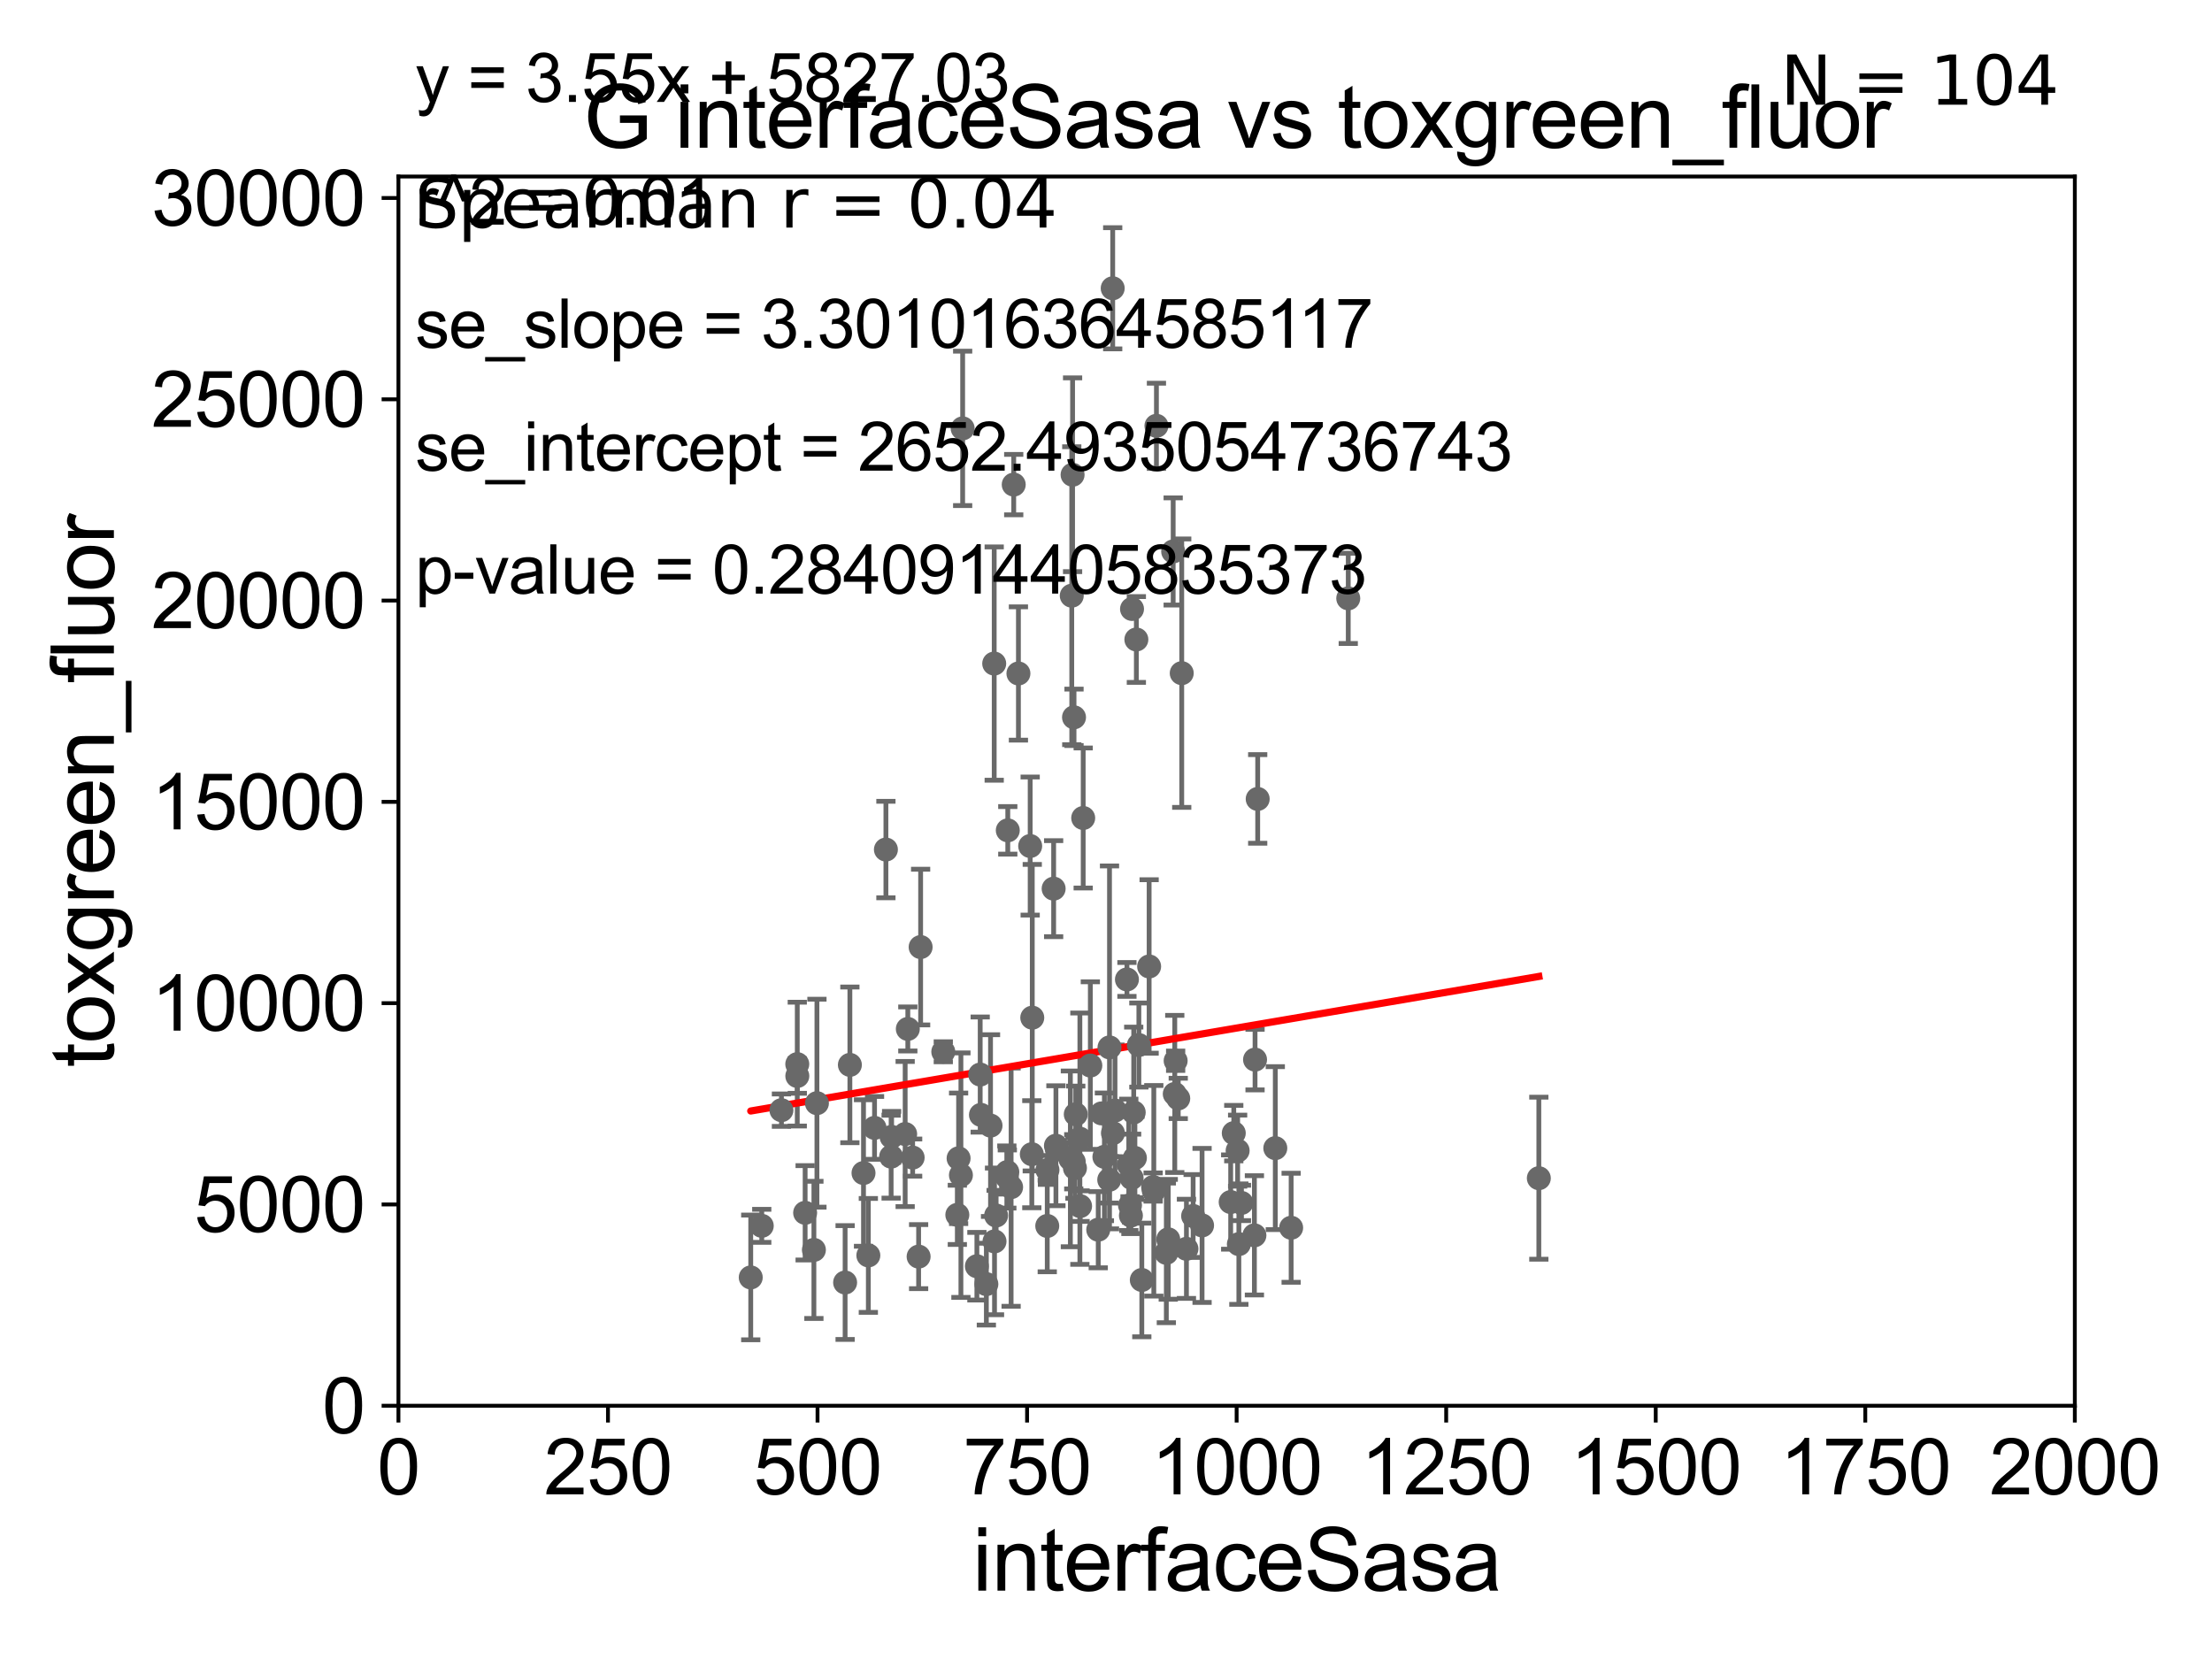 <?xml version="1.0" encoding="utf-8" standalone="no"?>
<!DOCTYPE svg PUBLIC "-//W3C//DTD SVG 1.1//EN"
  "http://www.w3.org/Graphics/SVG/1.1/DTD/svg11.dtd">
<svg xmlns:xlink="http://www.w3.org/1999/xlink" width="460.8pt" height="345.6pt" viewBox="0 0 460.8 345.6" xmlns="http://www.w3.org/2000/svg" version="1.1">
 <defs>
  <style type="text/css">*{stroke-linejoin: round; stroke-linecap: butt}</style>
 </defs>
 <g id="figure_1">
  <g id="patch_1">
   <path d="M 0 345.6 
L 460.8 345.6 
L 460.8 0 
L 0 0 
z
" style="fill: #ffffff"/>
  </g>
  <g id="axes_1">
   <g id="patch_2">
    <path d="M 83 292.84 
L 432.225 292.84 
L 432.225 36.775 
L 83 36.775 
z
" style="fill: #ffffff"/>
   </g>
   <g id="PathCollection_1">
    <defs>
     <path id="m68fb438190" d="M 0 1.118 
C 0.297 1.118 0.581 1 0.791 0.791 
C 1 0.581 1.118 0.297 1.118 0 
C 1.118 -0.297 1 -0.581 0.791 -0.791 
C 0.581 -1 0.297 -1.118 0 -1.118 
C -0.297 -1.118 -0.581 -1 -0.791 -0.791 
C -1 -0.581 -1.118 -0.297 -1.118 0 
C -1.118 0.297 -1 0.581 -0.791 0.791 
C -0.581 1 -0.297 1.118 0 1.118 
z
" style="stroke: #696969"/>
    </defs>
    <g clip-path="url(#p889d075972)">
     <use xlink:href="#m68fb438190" x="320.567" y="245.44" style="fill: #696969; stroke: #696969"/>
     <use xlink:href="#m68fb438190" x="244.909" y="220.978" style="fill: #696969; stroke: #696969"/>
     <use xlink:href="#m68fb438190" x="237.247" y="217.703" style="fill: #696969; stroke: #696969"/>
     <use xlink:href="#m68fb438190" x="230.066" y="240.991" style="fill: #696969; stroke: #696969"/>
     <use xlink:href="#m68fb438190" x="239.386" y="201.333" style="fill: #696969; stroke: #696969"/>
     <use xlink:href="#m68fb438190" x="235.739" y="245.411" style="fill: #696969; stroke: #696969"/>
     <use xlink:href="#m68fb438190" x="204.349" y="232.249" style="fill: #696969; stroke: #696969"/>
     <use xlink:href="#m68fb438190" x="240.218" y="247.283" style="fill: #696969; stroke: #696969"/>
     <use xlink:href="#m68fb438190" x="191.784" y="197.292" style="fill: #696969; stroke: #696969"/>
     <use xlink:href="#m68fb438190" x="204.192" y="223.851" style="fill: #696969; stroke: #696969"/>
     <use xlink:href="#m68fb438190" x="245.451" y="228.822" style="fill: #696969; stroke: #696969"/>
     <use xlink:href="#m68fb438190" x="235.821" y="126.86" style="fill: #696969; stroke: #696969"/>
     <use xlink:href="#m68fb438190" x="248.55" y="253.315" style="fill: #696969; stroke: #696969"/>
     <use xlink:href="#m68fb438190" x="176.053" y="267.172" style="fill: #696969; stroke: #696969"/>
     <use xlink:href="#m68fb438190" x="182.182" y="234.958" style="fill: #696969; stroke: #696969"/>
     <use xlink:href="#m68fb438190" x="261.449" y="220.737" style="fill: #696969; stroke: #696969"/>
     <use xlink:href="#m68fb438190" x="231.131" y="218.193" style="fill: #696969; stroke: #696969"/>
     <use xlink:href="#m68fb438190" x="247.157" y="260.152" style="fill: #696969; stroke: #696969"/>
     <use xlink:href="#m68fb438190" x="205.477" y="267.506" style="fill: #696969; stroke: #696969"/>
     <use xlink:href="#m68fb438190" x="280.866" y="124.649" style="fill: #696969; stroke: #696969"/>
     <use xlink:href="#m68fb438190" x="196.505" y="219.1" style="fill: #696969; stroke: #696969"/>
     <use xlink:href="#m68fb438190" x="225.65" y="170.402" style="fill: #696969; stroke: #696969"/>
     <use xlink:href="#m68fb438190" x="212.157" y="140.296" style="fill: #696969; stroke: #696969"/>
     <use xlink:href="#m68fb438190" x="184.551" y="176.976" style="fill: #696969; stroke: #696969"/>
     <use xlink:href="#m68fb438190" x="222.98" y="241.414" style="fill: #696969; stroke: #696969"/>
     <use xlink:href="#m68fb438190" x="261.316" y="257.345" style="fill: #696969; stroke: #696969"/>
     <use xlink:href="#m68fb438190" x="244.726" y="227.887" style="fill: #696969; stroke: #696969"/>
     <use xlink:href="#m68fb438190" x="211.178" y="100.95" style="fill: #696969; stroke: #696969"/>
     <use xlink:href="#m68fb438190" x="237.86" y="266.64" style="fill: #696969; stroke: #696969"/>
     <use xlink:href="#m68fb438190" x="229.477" y="231.942" style="fill: #696969; stroke: #696969"/>
     <use xlink:href="#m68fb438190" x="231.075" y="245.773" style="fill: #696969; stroke: #696969"/>
     <use xlink:href="#m68fb438190" x="257.017" y="236.054" style="fill: #696969; stroke: #696969"/>
     <use xlink:href="#m68fb438190" x="223.738" y="149.431" style="fill: #696969; stroke: #696969"/>
     <use xlink:href="#m68fb438190" x="220.169" y="239.45" style="fill: #696969; stroke: #696969"/>
     <use xlink:href="#m68fb438190" x="199.694" y="241.298" style="fill: #696969; stroke: #696969"/>
     <use xlink:href="#m68fb438190" x="224.958" y="237.211" style="fill: #696969; stroke: #696969"/>
     <use xlink:href="#m68fb438190" x="262.001" y="166.435" style="fill: #696969; stroke: #696969"/>
     <use xlink:href="#m68fb438190" x="235.145" y="242.656" style="fill: #696969; stroke: #696969"/>
     <use xlink:href="#m68fb438190" x="236.724" y="133.218" style="fill: #696969; stroke: #696969"/>
     <use xlink:href="#m68fb438190" x="232.274" y="231.337" style="fill: #696969; stroke: #696969"/>
     <use xlink:href="#m68fb438190" x="207.111" y="138.234" style="fill: #696969; stroke: #696969"/>
     <use xlink:href="#m68fb438190" x="235.589" y="253.228" style="fill: #696969; stroke: #696969"/>
     <use xlink:href="#m68fb438190" x="219.493" y="185.122" style="fill: #696969; stroke: #696969"/>
     <use xlink:href="#m68fb438190" x="242.969" y="260.996" style="fill: #696969; stroke: #696969"/>
     <use xlink:href="#m68fb438190" x="231.796" y="60.054" style="fill: #696969; stroke: #696969"/>
     <use xlink:href="#m68fb438190" x="258.618" y="250.593" style="fill: #696969; stroke: #696969"/>
     <use xlink:href="#m68fb438190" x="236.42" y="241.221" style="fill: #696969; stroke: #696969"/>
     <use xlink:href="#m68fb438190" x="223.933" y="243.324" style="fill: #696969; stroke: #696969"/>
     <use xlink:href="#m68fb438190" x="189.116" y="214.346" style="fill: #696969; stroke: #696969"/>
     <use xlink:href="#m68fb438190" x="224.103" y="232.13" style="fill: #696969; stroke: #696969"/>
     <use xlink:href="#m68fb438190" x="218.162" y="255.389" style="fill: #696969; stroke: #696969"/>
     <use xlink:href="#m68fb438190" x="228.784" y="256.17" style="fill: #696969; stroke: #696969"/>
     <use xlink:href="#m68fb438190" x="209.744" y="245.19" style="fill: #696969; stroke: #696969"/>
     <use xlink:href="#m68fb438190" x="235.4" y="251.071" style="fill: #696969; stroke: #696969"/>
     <use xlink:href="#m68fb438190" x="180.891" y="261.523" style="fill: #696969; stroke: #696969"/>
     <use xlink:href="#m68fb438190" x="223.685" y="242.015" style="fill: #696969; stroke: #696969"/>
     <use xlink:href="#m68fb438190" x="243.369" y="258.176" style="fill: #696969; stroke: #696969"/>
     <use xlink:href="#m68fb438190" x="185.639" y="240.953" style="fill: #696969; stroke: #696969"/>
     <use xlink:href="#m68fb438190" x="162.787" y="231.271" style="fill: #696969; stroke: #696969"/>
     <use xlink:href="#m68fb438190" x="158.688" y="255.364" style="fill: #696969; stroke: #696969"/>
     <use xlink:href="#m68fb438190" x="257.822" y="239.701" style="fill: #696969; stroke: #696969"/>
     <use xlink:href="#m68fb438190" x="218.206" y="243.729" style="fill: #696969; stroke: #696969"/>
     <use xlink:href="#m68fb438190" x="185.74" y="236.833" style="fill: #696969; stroke: #696969"/>
     <use xlink:href="#m68fb438190" x="188.562" y="236.239" style="fill: #696969; stroke: #696969"/>
     <use xlink:href="#m68fb438190" x="256.373" y="250.41" style="fill: #696969; stroke: #696969"/>
     <use xlink:href="#m68fb438190" x="265.669" y="239.177" style="fill: #696969; stroke: #696969"/>
     <use xlink:href="#m68fb438190" x="231.845" y="236.052" style="fill: #696969; stroke: #696969"/>
     <use xlink:href="#m68fb438190" x="250.413" y="255.277" style="fill: #696969; stroke: #696969"/>
     <use xlink:href="#m68fb438190" x="169.55" y="260.375" style="fill: #696969; stroke: #696969"/>
     <use xlink:href="#m68fb438190" x="207.176" y="258.605" style="fill: #696969; stroke: #696969"/>
     <use xlink:href="#m68fb438190" x="156.393" y="266.113" style="fill: #696969; stroke: #696969"/>
     <use xlink:href="#m68fb438190" x="167.725" y="252.653" style="fill: #696969; stroke: #696969"/>
     <use xlink:href="#m68fb438190" x="177.046" y="221.833" style="fill: #696969; stroke: #696969"/>
     <use xlink:href="#m68fb438190" x="179.885" y="244.362" style="fill: #696969; stroke: #696969"/>
     <use xlink:href="#m68fb438190" x="166.086" y="221.676" style="fill: #696969; stroke: #696969"/>
     <use xlink:href="#m68fb438190" x="240.359" y="248.063" style="fill: #696969; stroke: #696969"/>
     <use xlink:href="#m68fb438190" x="215.04" y="212" style="fill: #696969; stroke: #696969"/>
     <use xlink:href="#m68fb438190" x="166.095" y="224.149" style="fill: #696969; stroke: #696969"/>
     <use xlink:href="#m68fb438190" x="206.346" y="234.483" style="fill: #696969; stroke: #696969"/>
     <use xlink:href="#m68fb438190" x="191.366" y="261.775" style="fill: #696969; stroke: #696969"/>
     <use xlink:href="#m68fb438190" x="219.968" y="238.678" style="fill: #696969; stroke: #696969"/>
     <use xlink:href="#m68fb438190" x="234.761" y="204.035" style="fill: #696969; stroke: #696969"/>
     <use xlink:href="#m68fb438190" x="210.633" y="247.308" style="fill: #696969; stroke: #696969"/>
     <use xlink:href="#m68fb438190" x="223.268" y="124.093" style="fill: #696969; stroke: #696969"/>
     <use xlink:href="#m68fb438190" x="190.121" y="241.145" style="fill: #696969; stroke: #696969"/>
     <use xlink:href="#m68fb438190" x="236.174" y="231.731" style="fill: #696969; stroke: #696969"/>
     <use xlink:href="#m68fb438190" x="200.177" y="244.806" style="fill: #696969; stroke: #696969"/>
     <use xlink:href="#m68fb438190" x="227.137" y="221.974" style="fill: #696969; stroke: #696969"/>
     <use xlink:href="#m68fb438190" x="170.182" y="229.811" style="fill: #696969; stroke: #696969"/>
     <use xlink:href="#m68fb438190" x="240.907" y="88.704" style="fill: #696969; stroke: #696969"/>
     <use xlink:href="#m68fb438190" x="200.539" y="89.24" style="fill: #696969; stroke: #696969"/>
     <use xlink:href="#m68fb438190" x="223.439" y="98.9" style="fill: #696969; stroke: #696969"/>
     <use xlink:href="#m68fb438190" x="246.177" y="140.234" style="fill: #696969; stroke: #696969"/>
     <use xlink:href="#m68fb438190" x="207.511" y="253.215" style="fill: #696969; stroke: #696969"/>
     <use xlink:href="#m68fb438190" x="258.077" y="259.174" style="fill: #696969; stroke: #696969"/>
     <use xlink:href="#m68fb438190" x="209.844" y="244.156" style="fill: #696969; stroke: #696969"/>
     <use xlink:href="#m68fb438190" x="268.969" y="255.763" style="fill: #696969; stroke: #696969"/>
     <use xlink:href="#m68fb438190" x="209.94" y="172.979" style="fill: #696969; stroke: #696969"/>
     <use xlink:href="#m68fb438190" x="199.43" y="253.076" style="fill: #696969; stroke: #696969"/>
     <use xlink:href="#m68fb438190" x="244.393" y="114.876" style="fill: #696969; stroke: #696969"/>
     <use xlink:href="#m68fb438190" x="225.002" y="251.258" style="fill: #696969; stroke: #696969"/>
     <use xlink:href="#m68fb438190" x="203.504" y="263.778" style="fill: #696969; stroke: #696969"/>
     <use xlink:href="#m68fb438190" x="214.605" y="176.243" style="fill: #696969; stroke: #696969"/>
     <use xlink:href="#m68fb438190" x="214.946" y="240.444" style="fill: #696969; stroke: #696969"/>
    </g>
   </g>
   <g id="matplotlib.axis_1">
    <g id="xtick_1">
     <g id="line2d_1">
      <defs>
       <path id="m70c4ab42cd" d="M 0 0 
L 0 3.5 
" style="stroke: #000000; stroke-width: 0.8"/>
      </defs>
      <g>
       <use xlink:href="#m70c4ab42cd" x="83" y="292.84" style="stroke: #000000; stroke-width: 0.8"/>
      </g>
     </g>
     <g id="text_1">
      <!-- 0 -->
      <g transform="translate(78.551 311.293)scale(0.16 -0.16)">
       <defs>
        <path id="ArialMT-30" d="M 266 2259 
Q 266 3072 433 3567 
Q 600 4063 929 4331 
Q 1259 4600 1759 4600 
Q 2128 4600 2406 4451 
Q 2684 4303 2865 4023 
Q 3047 3744 3150 3342 
Q 3253 2941 3253 2259 
Q 3253 1453 3087 958 
Q 2922 463 2592 192 
Q 2263 -78 1759 -78 
Q 1097 -78 719 397 
Q 266 969 266 2259 
z
M 844 2259 
Q 844 1131 1108 757 
Q 1372 384 1759 384 
Q 2147 384 2411 759 
Q 2675 1134 2675 2259 
Q 2675 3391 2411 3762 
Q 2147 4134 1753 4134 
Q 1366 4134 1134 3806 
Q 844 3388 844 2259 
z
" transform="scale(0.016)"/>
       </defs>
       <use xlink:href="#ArialMT-30"/>
      </g>
     </g>
    </g>
    <g id="xtick_2">
     <g id="line2d_2">
      <g>
       <use xlink:href="#m70c4ab42cd" x="126.653" y="292.84" style="stroke: #000000; stroke-width: 0.8"/>
      </g>
     </g>
     <g id="text_2">
      <!-- 250 -->
      <g transform="translate(113.307 311.293)scale(0.16 -0.16)">
       <defs>
        <path id="ArialMT-32" d="M 3222 541 
L 3222 0 
L 194 0 
Q 188 203 259 391 
Q 375 700 629 1000 
Q 884 1300 1366 1694 
Q 2113 2306 2375 2664 
Q 2638 3022 2638 3341 
Q 2638 3675 2398 3904 
Q 2159 4134 1775 4134 
Q 1369 4134 1125 3890 
Q 881 3647 878 3216 
L 300 3275 
Q 359 3922 746 4261 
Q 1134 4600 1788 4600 
Q 2447 4600 2831 4234 
Q 3216 3869 3216 3328 
Q 3216 3053 3103 2787 
Q 2991 2522 2730 2228 
Q 2469 1934 1863 1422 
Q 1356 997 1212 845 
Q 1069 694 975 541 
L 3222 541 
z
" transform="scale(0.016)"/>
        <path id="ArialMT-35" d="M 266 1200 
L 856 1250 
Q 922 819 1161 601 
Q 1400 384 1738 384 
Q 2144 384 2425 690 
Q 2706 997 2706 1503 
Q 2706 1984 2436 2262 
Q 2166 2541 1728 2541 
Q 1456 2541 1237 2417 
Q 1019 2294 894 2097 
L 366 2166 
L 809 4519 
L 3088 4519 
L 3088 3981 
L 1259 3981 
L 1013 2750 
Q 1425 3038 1878 3038 
Q 2478 3038 2890 2622 
Q 3303 2206 3303 1553 
Q 3303 931 2941 478 
Q 2500 -78 1738 -78 
Q 1113 -78 717 272 
Q 322 622 266 1200 
z
" transform="scale(0.016)"/>
       </defs>
       <use xlink:href="#ArialMT-32"/>
       <use xlink:href="#ArialMT-35" x="55.615"/>
       <use xlink:href="#ArialMT-30" x="111.23"/>
      </g>
     </g>
    </g>
    <g id="xtick_3">
     <g id="line2d_3">
      <g>
       <use xlink:href="#m70c4ab42cd" x="170.306" y="292.84" style="stroke: #000000; stroke-width: 0.8"/>
      </g>
     </g>
     <g id="text_3">
      <!-- 500 -->
      <g transform="translate(156.96 311.293)scale(0.16 -0.16)">
       <use xlink:href="#ArialMT-35"/>
       <use xlink:href="#ArialMT-30" x="55.615"/>
       <use xlink:href="#ArialMT-30" x="111.23"/>
      </g>
     </g>
    </g>
    <g id="xtick_4">
     <g id="line2d_4">
      <g>
       <use xlink:href="#m70c4ab42cd" x="213.959" y="292.84" style="stroke: #000000; stroke-width: 0.8"/>
      </g>
     </g>
     <g id="text_4">
      <!-- 750 -->
      <g transform="translate(200.613 311.293)scale(0.16 -0.16)">
       <defs>
        <path id="ArialMT-37" d="M 303 3981 
L 303 4522 
L 3269 4522 
L 3269 4084 
Q 2831 3619 2401 2847 
Q 1972 2075 1738 1259 
Q 1569 684 1522 0 
L 944 0 
Q 953 541 1156 1306 
Q 1359 2072 1739 2783 
Q 2119 3494 2547 3981 
L 303 3981 
z
" transform="scale(0.016)"/>
       </defs>
       <use xlink:href="#ArialMT-37"/>
       <use xlink:href="#ArialMT-35" x="55.615"/>
       <use xlink:href="#ArialMT-30" x="111.23"/>
      </g>
     </g>
    </g>
    <g id="xtick_5">
     <g id="line2d_5">
      <g>
       <use xlink:href="#m70c4ab42cd" x="257.613" y="292.84" style="stroke: #000000; stroke-width: 0.8"/>
      </g>
     </g>
     <g id="text_5">
      <!-- 1000 -->
      <g transform="translate(239.817 311.293)scale(0.16 -0.16)">
       <defs>
        <path id="ArialMT-31" d="M 2384 0 
L 1822 0 
L 1822 3584 
Q 1619 3391 1289 3197 
Q 959 3003 697 2906 
L 697 3450 
Q 1169 3672 1522 3987 
Q 1875 4303 2022 4600 
L 2384 4600 
L 2384 0 
z
" transform="scale(0.016)"/>
       </defs>
       <use xlink:href="#ArialMT-31"/>
       <use xlink:href="#ArialMT-30" x="55.615"/>
       <use xlink:href="#ArialMT-30" x="111.23"/>
       <use xlink:href="#ArialMT-30" x="166.846"/>
      </g>
     </g>
    </g>
    <g id="xtick_6">
     <g id="line2d_6">
      <g>
       <use xlink:href="#m70c4ab42cd" x="301.266" y="292.84" style="stroke: #000000; stroke-width: 0.8"/>
      </g>
     </g>
     <g id="text_6">
      <!-- 1250 -->
      <g transform="translate(283.471 311.293)scale(0.16 -0.16)">
       <use xlink:href="#ArialMT-31"/>
       <use xlink:href="#ArialMT-32" x="55.615"/>
       <use xlink:href="#ArialMT-35" x="111.23"/>
       <use xlink:href="#ArialMT-30" x="166.846"/>
      </g>
     </g>
    </g>
    <g id="xtick_7">
     <g id="line2d_7">
      <g>
       <use xlink:href="#m70c4ab42cd" x="344.919" y="292.84" style="stroke: #000000; stroke-width: 0.8"/>
      </g>
     </g>
     <g id="text_7">
      <!-- 1500 -->
      <g transform="translate(327.124 311.293)scale(0.16 -0.16)">
       <use xlink:href="#ArialMT-31"/>
       <use xlink:href="#ArialMT-35" x="55.615"/>
       <use xlink:href="#ArialMT-30" x="111.23"/>
       <use xlink:href="#ArialMT-30" x="166.846"/>
      </g>
     </g>
    </g>
    <g id="xtick_8">
     <g id="line2d_8">
      <g>
       <use xlink:href="#m70c4ab42cd" x="388.572" y="292.84" style="stroke: #000000; stroke-width: 0.8"/>
      </g>
     </g>
     <g id="text_8">
      <!-- 1750 -->
      <g transform="translate(370.777 311.293)scale(0.16 -0.16)">
       <use xlink:href="#ArialMT-31"/>
       <use xlink:href="#ArialMT-37" x="55.615"/>
       <use xlink:href="#ArialMT-35" x="111.23"/>
       <use xlink:href="#ArialMT-30" x="166.846"/>
      </g>
     </g>
    </g>
    <g id="xtick_9">
     <g id="line2d_9">
      <g>
       <use xlink:href="#m70c4ab42cd" x="432.225" y="292.84" style="stroke: #000000; stroke-width: 0.8"/>
      </g>
     </g>
     <g id="text_9">
      <!-- 2000 -->
      <g transform="translate(414.43 311.293)scale(0.16 -0.16)">
       <use xlink:href="#ArialMT-32"/>
       <use xlink:href="#ArialMT-30" x="55.615"/>
       <use xlink:href="#ArialMT-30" x="111.23"/>
       <use xlink:href="#ArialMT-30" x="166.846"/>
      </g>
     </g>
    </g>
    <g id="text_10">
     <!-- interfaceSasa -->
     <g transform="translate(202.583 331.357)scale(0.18 -0.18)">
      <defs>
       <path id="ArialMT-69" d="M 425 3934 
L 425 4581 
L 988 4581 
L 988 3934 
L 425 3934 
z
M 425 0 
L 425 3319 
L 988 3319 
L 988 0 
L 425 0 
z
" transform="scale(0.016)"/>
       <path id="ArialMT-6e" d="M 422 0 
L 422 3319 
L 928 3319 
L 928 2847 
Q 1294 3394 1984 3394 
Q 2284 3394 2536 3286 
Q 2788 3178 2913 3003 
Q 3038 2828 3088 2588 
Q 3119 2431 3119 2041 
L 3119 0 
L 2556 0 
L 2556 2019 
Q 2556 2363 2490 2533 
Q 2425 2703 2258 2804 
Q 2091 2906 1866 2906 
Q 1506 2906 1245 2678 
Q 984 2450 984 1813 
L 984 0 
L 422 0 
z
" transform="scale(0.016)"/>
       <path id="ArialMT-74" d="M 1650 503 
L 1731 6 
Q 1494 -44 1306 -44 
Q 1000 -44 831 53 
Q 663 150 594 308 
Q 525 466 525 972 
L 525 2881 
L 113 2881 
L 113 3319 
L 525 3319 
L 525 4141 
L 1084 4478 
L 1084 3319 
L 1650 3319 
L 1650 2881 
L 1084 2881 
L 1084 941 
Q 1084 700 1114 631 
Q 1144 563 1211 522 
Q 1278 481 1403 481 
Q 1497 481 1650 503 
z
" transform="scale(0.016)"/>
       <path id="ArialMT-65" d="M 2694 1069 
L 3275 997 
Q 3138 488 2766 206 
Q 2394 -75 1816 -75 
Q 1088 -75 661 373 
Q 234 822 234 1631 
Q 234 2469 665 2931 
Q 1097 3394 1784 3394 
Q 2450 3394 2872 2941 
Q 3294 2488 3294 1666 
Q 3294 1616 3291 1516 
L 816 1516 
Q 847 969 1125 678 
Q 1403 388 1819 388 
Q 2128 388 2347 550 
Q 2566 713 2694 1069 
z
M 847 1978 
L 2700 1978 
Q 2663 2397 2488 2606 
Q 2219 2931 1791 2931 
Q 1403 2931 1139 2672 
Q 875 2413 847 1978 
z
" transform="scale(0.016)"/>
       <path id="ArialMT-72" d="M 416 0 
L 416 3319 
L 922 3319 
L 922 2816 
Q 1116 3169 1280 3281 
Q 1444 3394 1641 3394 
Q 1925 3394 2219 3213 
L 2025 2691 
Q 1819 2813 1613 2813 
Q 1428 2813 1281 2702 
Q 1134 2591 1072 2394 
Q 978 2094 978 1738 
L 978 0 
L 416 0 
z
" transform="scale(0.016)"/>
       <path id="ArialMT-66" d="M 556 0 
L 556 2881 
L 59 2881 
L 59 3319 
L 556 3319 
L 556 3672 
Q 556 4006 616 4169 
Q 697 4388 901 4523 
Q 1106 4659 1475 4659 
Q 1713 4659 2000 4603 
L 1916 4113 
Q 1741 4144 1584 4144 
Q 1328 4144 1222 4034 
Q 1116 3925 1116 3625 
L 1116 3319 
L 1763 3319 
L 1763 2881 
L 1116 2881 
L 1116 0 
L 556 0 
z
" transform="scale(0.016)"/>
       <path id="ArialMT-61" d="M 2588 409 
Q 2275 144 1986 34 
Q 1697 -75 1366 -75 
Q 819 -75 525 192 
Q 231 459 231 875 
Q 231 1119 342 1320 
Q 453 1522 633 1644 
Q 813 1766 1038 1828 
Q 1203 1872 1538 1913 
Q 2219 1994 2541 2106 
Q 2544 2222 2544 2253 
Q 2544 2597 2384 2738 
Q 2169 2928 1744 2928 
Q 1347 2928 1158 2789 
Q 969 2650 878 2297 
L 328 2372 
Q 403 2725 575 2942 
Q 747 3159 1072 3276 
Q 1397 3394 1825 3394 
Q 2250 3394 2515 3294 
Q 2781 3194 2906 3042 
Q 3031 2891 3081 2659 
Q 3109 2516 3109 2141 
L 3109 1391 
Q 3109 606 3145 398 
Q 3181 191 3288 0 
L 2700 0 
Q 2613 175 2588 409 
z
M 2541 1666 
Q 2234 1541 1622 1453 
Q 1275 1403 1131 1340 
Q 988 1278 909 1158 
Q 831 1038 831 891 
Q 831 666 1001 516 
Q 1172 366 1500 366 
Q 1825 366 2078 508 
Q 2331 650 2450 897 
Q 2541 1088 2541 1459 
L 2541 1666 
z
" transform="scale(0.016)"/>
       <path id="ArialMT-63" d="M 2588 1216 
L 3141 1144 
Q 3050 572 2676 248 
Q 2303 -75 1759 -75 
Q 1078 -75 664 370 
Q 250 816 250 1647 
Q 250 2184 428 2587 
Q 606 2991 970 3192 
Q 1334 3394 1763 3394 
Q 2303 3394 2647 3120 
Q 2991 2847 3088 2344 
L 2541 2259 
Q 2463 2594 2264 2762 
Q 2066 2931 1784 2931 
Q 1359 2931 1093 2626 
Q 828 2322 828 1663 
Q 828 994 1084 691 
Q 1341 388 1753 388 
Q 2084 388 2306 591 
Q 2528 794 2588 1216 
z
" transform="scale(0.016)"/>
       <path id="ArialMT-53" d="M 288 1472 
L 859 1522 
Q 900 1178 1048 958 
Q 1197 738 1509 602 
Q 1822 466 2213 466 
Q 2559 466 2825 569 
Q 3091 672 3220 851 
Q 3350 1031 3350 1244 
Q 3350 1459 3225 1620 
Q 3100 1781 2813 1891 
Q 2628 1963 1997 2114 
Q 1366 2266 1113 2400 
Q 784 2572 623 2826 
Q 463 3081 463 3397 
Q 463 3744 659 4045 
Q 856 4347 1234 4503 
Q 1613 4659 2075 4659 
Q 2584 4659 2973 4495 
Q 3363 4331 3572 4012 
Q 3781 3694 3797 3291 
L 3216 3247 
Q 3169 3681 2898 3903 
Q 2628 4125 2100 4125 
Q 1550 4125 1298 3923 
Q 1047 3722 1047 3438 
Q 1047 3191 1225 3031 
Q 1400 2872 2139 2705 
Q 2878 2538 3153 2413 
Q 3553 2228 3743 1945 
Q 3934 1663 3934 1294 
Q 3934 928 3725 604 
Q 3516 281 3123 101 
Q 2731 -78 2241 -78 
Q 1619 -78 1198 103 
Q 778 284 539 648 
Q 300 1013 288 1472 
z
" transform="scale(0.016)"/>
       <path id="ArialMT-73" d="M 197 991 
L 753 1078 
Q 800 744 1014 566 
Q 1228 388 1613 388 
Q 2000 388 2187 545 
Q 2375 703 2375 916 
Q 2375 1106 2209 1216 
Q 2094 1291 1634 1406 
Q 1016 1563 777 1677 
Q 538 1791 414 1992 
Q 291 2194 291 2438 
Q 291 2659 392 2848 
Q 494 3038 669 3163 
Q 800 3259 1026 3326 
Q 1253 3394 1513 3394 
Q 1903 3394 2198 3281 
Q 2494 3169 2634 2976 
Q 2775 2784 2828 2463 
L 2278 2388 
Q 2241 2644 2061 2787 
Q 1881 2931 1553 2931 
Q 1166 2931 1000 2803 
Q 834 2675 834 2503 
Q 834 2394 903 2306 
Q 972 2216 1119 2156 
Q 1203 2125 1616 2013 
Q 2213 1853 2448 1751 
Q 2684 1650 2818 1456 
Q 2953 1263 2953 975 
Q 2953 694 2789 445 
Q 2625 197 2315 61 
Q 2006 -75 1616 -75 
Q 969 -75 630 194 
Q 291 463 197 991 
z
" transform="scale(0.016)"/>
      </defs>
      <use xlink:href="#ArialMT-69"/>
      <use xlink:href="#ArialMT-6e" x="22.217"/>
      <use xlink:href="#ArialMT-74" x="77.832"/>
      <use xlink:href="#ArialMT-65" x="105.615"/>
      <use xlink:href="#ArialMT-72" x="161.23"/>
      <use xlink:href="#ArialMT-66" x="194.531"/>
      <use xlink:href="#ArialMT-61" x="222.314"/>
      <use xlink:href="#ArialMT-63" x="277.93"/>
      <use xlink:href="#ArialMT-65" x="327.93"/>
      <use xlink:href="#ArialMT-53" x="383.545"/>
      <use xlink:href="#ArialMT-61" x="450.244"/>
      <use xlink:href="#ArialMT-73" x="505.859"/>
      <use xlink:href="#ArialMT-61" x="555.859"/>
     </g>
    </g>
   </g>
   <g id="matplotlib.axis_2">
    <g id="ytick_1">
     <g id="line2d_10">
      <defs>
       <path id="m077f550794" d="M 0 0 
L -3.5 0 
" style="stroke: #000000; stroke-width: 0.8"/>
      </defs>
      <g>
       <use xlink:href="#m077f550794" x="83" y="292.84" style="stroke: #000000; stroke-width: 0.8"/>
      </g>
     </g>
     <g id="text_11">
      <!-- 0 -->
      <g transform="translate(67.103 298.566)scale(0.16 -0.16)">
       <use xlink:href="#ArialMT-30"/>
      </g>
     </g>
    </g>
    <g id="ytick_2">
     <g id="line2d_11">
      <g>
       <use xlink:href="#m077f550794" x="83" y="250.908" style="stroke: #000000; stroke-width: 0.8"/>
      </g>
     </g>
     <g id="text_12">
      <!-- 5000 -->
      <g transform="translate(40.41 256.634)scale(0.16 -0.16)">
       <use xlink:href="#ArialMT-35"/>
       <use xlink:href="#ArialMT-30" x="55.615"/>
       <use xlink:href="#ArialMT-30" x="111.23"/>
       <use xlink:href="#ArialMT-30" x="166.846"/>
      </g>
     </g>
    </g>
    <g id="ytick_3">
     <g id="line2d_12">
      <g>
       <use xlink:href="#m077f550794" x="83" y="208.976" style="stroke: #000000; stroke-width: 0.8"/>
      </g>
     </g>
     <g id="text_13">
      <!-- 10000 -->
      <g transform="translate(31.512 214.702)scale(0.16 -0.16)">
       <use xlink:href="#ArialMT-31"/>
       <use xlink:href="#ArialMT-30" x="55.615"/>
       <use xlink:href="#ArialMT-30" x="111.23"/>
       <use xlink:href="#ArialMT-30" x="166.846"/>
       <use xlink:href="#ArialMT-30" x="222.461"/>
      </g>
     </g>
    </g>
    <g id="ytick_4">
     <g id="line2d_13">
      <g>
       <use xlink:href="#m077f550794" x="83" y="167.043" style="stroke: #000000; stroke-width: 0.8"/>
      </g>
     </g>
     <g id="text_14">
      <!-- 15000 -->
      <g transform="translate(31.512 172.77)scale(0.16 -0.16)">
       <use xlink:href="#ArialMT-31"/>
       <use xlink:href="#ArialMT-35" x="55.615"/>
       <use xlink:href="#ArialMT-30" x="111.23"/>
       <use xlink:href="#ArialMT-30" x="166.846"/>
       <use xlink:href="#ArialMT-30" x="222.461"/>
      </g>
     </g>
    </g>
    <g id="ytick_5">
     <g id="line2d_14">
      <g>
       <use xlink:href="#m077f550794" x="83" y="125.111" style="stroke: #000000; stroke-width: 0.8"/>
      </g>
     </g>
     <g id="text_15">
      <!-- 20000 -->
      <g transform="translate(31.512 130.837)scale(0.16 -0.16)">
       <use xlink:href="#ArialMT-32"/>
       <use xlink:href="#ArialMT-30" x="55.615"/>
       <use xlink:href="#ArialMT-30" x="111.23"/>
       <use xlink:href="#ArialMT-30" x="166.846"/>
       <use xlink:href="#ArialMT-30" x="222.461"/>
      </g>
     </g>
    </g>
    <g id="ytick_6">
     <g id="line2d_15">
      <g>
       <use xlink:href="#m077f550794" x="83" y="83.179" style="stroke: #000000; stroke-width: 0.8"/>
      </g>
     </g>
     <g id="text_16">
      <!-- 25000 -->
      <g transform="translate(31.512 88.905)scale(0.16 -0.16)">
       <use xlink:href="#ArialMT-32"/>
       <use xlink:href="#ArialMT-35" x="55.615"/>
       <use xlink:href="#ArialMT-30" x="111.23"/>
       <use xlink:href="#ArialMT-30" x="166.846"/>
       <use xlink:href="#ArialMT-30" x="222.461"/>
      </g>
     </g>
    </g>
    <g id="ytick_7">
     <g id="line2d_16">
      <g>
       <use xlink:href="#m077f550794" x="83" y="41.247" style="stroke: #000000; stroke-width: 0.8"/>
      </g>
     </g>
     <g id="text_17">
      <!-- 30000 -->
      <g transform="translate(31.512 46.973)scale(0.16 -0.16)">
       <defs>
        <path id="ArialMT-33" d="M 269 1209 
L 831 1284 
Q 928 806 1161 595 
Q 1394 384 1728 384 
Q 2125 384 2398 659 
Q 2672 934 2672 1341 
Q 2672 1728 2419 1979 
Q 2166 2231 1775 2231 
Q 1616 2231 1378 2169 
L 1441 2663 
Q 1497 2656 1531 2656 
Q 1891 2656 2178 2843 
Q 2466 3031 2466 3422 
Q 2466 3731 2256 3934 
Q 2047 4138 1716 4138 
Q 1388 4138 1169 3931 
Q 950 3725 888 3313 
L 325 3413 
Q 428 3978 793 4289 
Q 1159 4600 1703 4600 
Q 2078 4600 2393 4439 
Q 2709 4278 2876 4000 
Q 3044 3722 3044 3409 
Q 3044 3113 2884 2869 
Q 2725 2625 2413 2481 
Q 2819 2388 3044 2092 
Q 3269 1797 3269 1353 
Q 3269 753 2831 336 
Q 2394 -81 1725 -81 
Q 1122 -81 723 278 
Q 325 638 269 1209 
z
" transform="scale(0.016)"/>
       </defs>
       <use xlink:href="#ArialMT-33"/>
       <use xlink:href="#ArialMT-30" x="55.615"/>
       <use xlink:href="#ArialMT-30" x="111.23"/>
       <use xlink:href="#ArialMT-30" x="166.846"/>
       <use xlink:href="#ArialMT-30" x="222.461"/>
      </g>
     </g>
    </g>
    <g id="text_18">
     <!-- toxgreen_fluor -->
     <g transform="translate(23.724 222.34)rotate(-90)scale(0.18 -0.18)">
      <defs>
       <path id="ArialMT-6f" d="M 213 1659 
Q 213 2581 725 3025 
Q 1153 3394 1769 3394 
Q 2453 3394 2887 2945 
Q 3322 2497 3322 1706 
Q 3322 1066 3130 698 
Q 2938 331 2570 128 
Q 2203 -75 1769 -75 
Q 1072 -75 642 372 
Q 213 819 213 1659 
z
M 791 1659 
Q 791 1022 1069 705 
Q 1347 388 1769 388 
Q 2188 388 2466 706 
Q 2744 1025 2744 1678 
Q 2744 2294 2464 2611 
Q 2184 2928 1769 2928 
Q 1347 2928 1069 2612 
Q 791 2297 791 1659 
z
" transform="scale(0.016)"/>
       <path id="ArialMT-78" d="M 47 0 
L 1259 1725 
L 138 3319 
L 841 3319 
L 1350 2541 
Q 1494 2319 1581 2169 
Q 1719 2375 1834 2534 
L 2394 3319 
L 3066 3319 
L 1919 1756 
L 3153 0 
L 2463 0 
L 1781 1031 
L 1600 1309 
L 728 0 
L 47 0 
z
" transform="scale(0.016)"/>
       <path id="ArialMT-67" d="M 319 -275 
L 866 -356 
Q 900 -609 1056 -725 
Q 1266 -881 1628 -881 
Q 2019 -881 2231 -725 
Q 2444 -569 2519 -288 
Q 2563 -116 2559 434 
Q 2191 0 1641 0 
Q 956 0 581 494 
Q 206 988 206 1678 
Q 206 2153 378 2554 
Q 550 2956 876 3175 
Q 1203 3394 1644 3394 
Q 2231 3394 2613 2919 
L 2613 3319 
L 3131 3319 
L 3131 450 
Q 3131 -325 2973 -648 
Q 2816 -972 2473 -1159 
Q 2131 -1347 1631 -1347 
Q 1038 -1347 672 -1080 
Q 306 -813 319 -275 
z
M 784 1719 
Q 784 1066 1043 766 
Q 1303 466 1694 466 
Q 2081 466 2343 764 
Q 2606 1063 2606 1700 
Q 2606 2309 2336 2618 
Q 2066 2928 1684 2928 
Q 1309 2928 1046 2623 
Q 784 2319 784 1719 
z
" transform="scale(0.016)"/>
       <path id="ArialMT-5f" d="M -97 -1272 
L -97 -866 
L 3631 -866 
L 3631 -1272 
L -97 -1272 
z
" transform="scale(0.016)"/>
       <path id="ArialMT-6c" d="M 409 0 
L 409 4581 
L 972 4581 
L 972 0 
L 409 0 
z
" transform="scale(0.016)"/>
       <path id="ArialMT-75" d="M 2597 0 
L 2597 488 
Q 2209 -75 1544 -75 
Q 1250 -75 995 37 
Q 741 150 617 320 
Q 494 491 444 738 
Q 409 903 409 1263 
L 409 3319 
L 972 3319 
L 972 1478 
Q 972 1038 1006 884 
Q 1059 663 1231 536 
Q 1403 409 1656 409 
Q 1909 409 2131 539 
Q 2353 669 2445 892 
Q 2538 1116 2538 1541 
L 2538 3319 
L 3100 3319 
L 3100 0 
L 2597 0 
z
" transform="scale(0.016)"/>
      </defs>
      <use xlink:href="#ArialMT-74"/>
      <use xlink:href="#ArialMT-6f" x="27.783"/>
      <use xlink:href="#ArialMT-78" x="83.398"/>
      <use xlink:href="#ArialMT-67" x="133.398"/>
      <use xlink:href="#ArialMT-72" x="189.014"/>
      <use xlink:href="#ArialMT-65" x="222.314"/>
      <use xlink:href="#ArialMT-65" x="277.93"/>
      <use xlink:href="#ArialMT-6e" x="333.545"/>
      <use xlink:href="#ArialMT-5f" x="389.16"/>
      <use xlink:href="#ArialMT-66" x="444.775"/>
      <use xlink:href="#ArialMT-6c" x="472.559"/>
      <use xlink:href="#ArialMT-75" x="494.775"/>
      <use xlink:href="#ArialMT-6f" x="550.391"/>
      <use xlink:href="#ArialMT-72" x="606.006"/>
     </g>
    </g>
   </g>
   <g id="LineCollection_1">
    <path d="M 320.567 262.315 
L 320.567 228.565 
" clip-path="url(#p889d075972)" style="fill: none; stroke: #696969"/>
    <path d="M 244.909 222.999 
L 244.909 218.957 
" clip-path="url(#p889d075972)" style="fill: none; stroke: #696969"/>
    <path d="M 237.247 226.46 
L 237.247 208.945 
" clip-path="url(#p889d075972)" style="fill: none; stroke: #696969"/>
    <path d="M 230.066 254.291 
L 230.066 227.69 
" clip-path="url(#p889d075972)" style="fill: none; stroke: #696969"/>
    <path d="M 239.386 219.402 
L 239.386 183.264 
" clip-path="url(#p889d075972)" style="fill: none; stroke: #696969"/>
    <path d="M 235.739 254.561 
L 235.739 236.261 
" clip-path="url(#p889d075972)" style="fill: none; stroke: #696969"/>
    <path d="M 204.349 232.828 
L 204.349 231.671 
" clip-path="url(#p889d075972)" style="fill: none; stroke: #696969"/>
    <path d="M 240.218 250.229 
L 240.218 244.337 
" clip-path="url(#p889d075972)" style="fill: none; stroke: #696969"/>
    <path d="M 191.784 213.509 
L 191.784 181.075 
" clip-path="url(#p889d075972)" style="fill: none; stroke: #696969"/>
    <path d="M 204.192 235.843 
L 204.192 211.858 
" clip-path="url(#p889d075972)" style="fill: none; stroke: #696969"/>
    <path d="M 245.451 233.021 
L 245.451 224.622 
" clip-path="url(#p889d075972)" style="fill: none; stroke: #696969"/>
    <path d="M 235.821 127.433 
L 235.821 126.287 
" clip-path="url(#p889d075972)" style="fill: none; stroke: #696969"/>
    <path d="M 248.55 261.944 
L 248.55 244.687 
" clip-path="url(#p889d075972)" style="fill: none; stroke: #696969"/>
    <path d="M 176.053 279.026 
L 176.053 255.319 
" clip-path="url(#p889d075972)" style="fill: none; stroke: #696969"/>
    <path d="M 182.182 241.503 
L 182.182 228.413 
" clip-path="url(#p889d075972)" style="fill: none; stroke: #696969"/>
    <path d="M 261.449 227.045 
L 261.449 214.429 
" clip-path="url(#p889d075972)" style="fill: none; stroke: #696969"/>
    <path d="M 231.131 255.99 
L 231.131 180.395 
" clip-path="url(#p889d075972)" style="fill: none; stroke: #696969"/>
    <path d="M 247.157 270.479 
L 247.157 249.825 
" clip-path="url(#p889d075972)" style="fill: none; stroke: #696969"/>
    <path d="M 205.477 276.028 
L 205.477 258.985 
" clip-path="url(#p889d075972)" style="fill: none; stroke: #696969"/>
    <path d="M 280.866 134.049 
L 280.866 115.249 
" clip-path="url(#p889d075972)" style="fill: none; stroke: #696969"/>
    <path d="M 196.505 221.188 
L 196.505 217.012 
" clip-path="url(#p889d075972)" style="fill: none; stroke: #696969"/>
    <path d="M 225.65 184.987 
L 225.65 155.818 
" clip-path="url(#p889d075972)" style="fill: none; stroke: #696969"/>
    <path d="M 212.157 154.183 
L 212.157 126.41 
" clip-path="url(#p889d075972)" style="fill: none; stroke: #696969"/>
    <path d="M 184.551 187.026 
L 184.551 166.926 
" clip-path="url(#p889d075972)" style="fill: none; stroke: #696969"/>
    <path d="M 222.98 259.719 
L 222.98 223.109 
" clip-path="url(#p889d075972)" style="fill: none; stroke: #696969"/>
    <path d="M 261.316 269.768 
L 261.316 244.921 
" clip-path="url(#p889d075972)" style="fill: none; stroke: #696969"/>
    <path d="M 244.726 244.257 
L 244.726 211.516 
" clip-path="url(#p889d075972)" style="fill: none; stroke: #696969"/>
    <path d="M 211.178 107.242 
L 211.178 94.657 
" clip-path="url(#p889d075972)" style="fill: none; stroke: #696969"/>
    <path d="M 237.86 278.475 
L 237.86 254.805 
" clip-path="url(#p889d075972)" style="fill: none; stroke: #696969"/>
    <path d="M 229.477 232.712 
L 229.477 231.172 
" clip-path="url(#p889d075972)" style="fill: none; stroke: #696969"/>
    <path d="M 231.075 250.612 
L 231.075 240.934 
" clip-path="url(#p889d075972)" style="fill: none; stroke: #696969"/>
    <path d="M 257.017 241.833 
L 257.017 230.275 
" clip-path="url(#p889d075972)" style="fill: none; stroke: #696969"/>
    <path d="M 223.738 155.306 
L 223.738 143.557 
" clip-path="url(#p889d075972)" style="fill: none; stroke: #696969"/>
    <path d="M 220.169 241.08 
L 220.169 237.82 
" clip-path="url(#p889d075972)" style="fill: none; stroke: #696969"/>
    <path d="M 199.694 254.894 
L 199.694 227.701 
" clip-path="url(#p889d075972)" style="fill: none; stroke: #696969"/>
    <path d="M 224.958 263.389 
L 224.958 211.032 
" clip-path="url(#p889d075972)" style="fill: none; stroke: #696969"/>
    <path d="M 262.001 175.667 
L 262.001 157.202 
" clip-path="url(#p889d075972)" style="fill: none; stroke: #696969"/>
    <path d="M 235.145 256.34 
L 235.145 228.971 
" clip-path="url(#p889d075972)" style="fill: none; stroke: #696969"/>
    <path d="M 236.724 142.155 
L 236.724 124.281 
" clip-path="url(#p889d075972)" style="fill: none; stroke: #696969"/>
    <path d="M 232.274 244.983 
L 232.274 217.691 
" clip-path="url(#p889d075972)" style="fill: none; stroke: #696969"/>
    <path d="M 207.111 162.534 
L 207.111 113.935 
" clip-path="url(#p889d075972)" style="fill: none; stroke: #696969"/>
    <path d="M 235.589 256.978 
L 235.589 249.479 
" clip-path="url(#p889d075972)" style="fill: none; stroke: #696969"/>
    <path d="M 219.493 195.125 
L 219.493 175.12 
" clip-path="url(#p889d075972)" style="fill: none; stroke: #696969"/>
    <path d="M 242.969 275.536 
L 242.969 246.456 
" clip-path="url(#p889d075972)" style="fill: none; stroke: #696969"/>
    <path d="M 231.796 72.677 
L 231.796 47.43 
" clip-path="url(#p889d075972)" style="fill: none; stroke: #696969"/>
    <path d="M 258.618 254.274 
L 258.618 246.912 
" clip-path="url(#p889d075972)" style="fill: none; stroke: #696969"/>
    <path d="M 236.42 249.868 
L 236.42 232.574 
" clip-path="url(#p889d075972)" style="fill: none; stroke: #696969"/>
    <path d="M 223.933 249.625 
L 223.933 237.023 
" clip-path="url(#p889d075972)" style="fill: none; stroke: #696969"/>
    <path d="M 189.116 218.933 
L 189.116 209.759 
" clip-path="url(#p889d075972)" style="fill: none; stroke: #696969"/>
    <path d="M 224.103 238.009 
L 224.103 226.252 
" clip-path="url(#p889d075972)" style="fill: none; stroke: #696969"/>
    <path d="M 218.162 264.935 
L 218.162 245.842 
" clip-path="url(#p889d075972)" style="fill: none; stroke: #696969"/>
    <path d="M 228.784 264.106 
L 228.784 248.235 
" clip-path="url(#p889d075972)" style="fill: none; stroke: #696969"/>
    <path d="M 209.744 251.667 
L 209.744 238.713 
" clip-path="url(#p889d075972)" style="fill: none; stroke: #696969"/>
    <path d="M 235.4 252.853 
L 235.4 249.289 
" clip-path="url(#p889d075972)" style="fill: none; stroke: #696969"/>
    <path d="M 180.891 273.386 
L 180.891 249.66 
" clip-path="url(#p889d075972)" style="fill: none; stroke: #696969"/>
    <path d="M 223.685 247.669 
L 223.685 236.361 
" clip-path="url(#p889d075972)" style="fill: none; stroke: #696969"/>
    <path d="M 243.369 270.656 
L 243.369 245.696 
" clip-path="url(#p889d075972)" style="fill: none; stroke: #696969"/>
    <path d="M 185.639 249.592 
L 185.639 232.315 
" clip-path="url(#p889d075972)" style="fill: none; stroke: #696969"/>
    <path d="M 162.787 234.647 
L 162.787 227.894 
" clip-path="url(#p889d075972)" style="fill: none; stroke: #696969"/>
    <path d="M 158.688 258.806 
L 158.688 251.922 
" clip-path="url(#p889d075972)" style="fill: none; stroke: #696969"/>
    <path d="M 257.822 247.104 
L 257.822 232.298 
" clip-path="url(#p889d075972)" style="fill: none; stroke: #696969"/>
    <path d="M 218.206 246.735 
L 218.206 240.723 
" clip-path="url(#p889d075972)" style="fill: none; stroke: #696969"/>
    <path d="M 185.74 242.14 
L 185.74 231.527 
" clip-path="url(#p889d075972)" style="fill: none; stroke: #696969"/>
    <path d="M 188.562 251.354 
L 188.562 221.124 
" clip-path="url(#p889d075972)" style="fill: none; stroke: #696969"/>
    <path d="M 256.373 260.231 
L 256.373 240.589 
" clip-path="url(#p889d075972)" style="fill: none; stroke: #696969"/>
    <path d="M 265.669 256.149 
L 265.669 222.206 
" clip-path="url(#p889d075972)" style="fill: none; stroke: #696969"/>
    <path d="M 231.845 240.951 
L 231.845 231.152 
" clip-path="url(#p889d075972)" style="fill: none; stroke: #696969"/>
    <path d="M 250.413 271.319 
L 250.413 239.235 
" clip-path="url(#p889d075972)" style="fill: none; stroke: #696969"/>
    <path d="M 169.55 274.662 
L 169.55 246.088 
" clip-path="url(#p889d075972)" style="fill: none; stroke: #696969"/>
    <path d="M 207.176 273.882 
L 207.176 243.328 
" clip-path="url(#p889d075972)" style="fill: none; stroke: #696969"/>
    <path d="M 156.393 279.106 
L 156.393 253.12 
" clip-path="url(#p889d075972)" style="fill: none; stroke: #696969"/>
    <path d="M 167.725 262.482 
L 167.725 242.823 
" clip-path="url(#p889d075972)" style="fill: none; stroke: #696969"/>
    <path d="M 177.046 238.053 
L 177.046 205.614 
" clip-path="url(#p889d075972)" style="fill: none; stroke: #696969"/>
    <path d="M 179.885 259.618 
L 179.885 229.107 
" clip-path="url(#p889d075972)" style="fill: none; stroke: #696969"/>
    <path d="M 166.086 234.572 
L 166.086 208.779 
" clip-path="url(#p889d075972)" style="fill: none; stroke: #696969"/>
    <path d="M 240.359 269.996 
L 240.359 226.129 
" clip-path="url(#p889d075972)" style="fill: none; stroke: #696969"/>
    <path d="M 215.04 243.929 
L 215.04 180.071 
" clip-path="url(#p889d075972)" style="fill: none; stroke: #696969"/>
    <path d="M 166.095 227.752 
L 166.095 220.546 
" clip-path="url(#p889d075972)" style="fill: none; stroke: #696969"/>
    <path d="M 206.346 253.412 
L 206.346 215.553 
" clip-path="url(#p889d075972)" style="fill: none; stroke: #696969"/>
    <path d="M 191.366 268.449 
L 191.366 255.101 
" clip-path="url(#p889d075972)" style="fill: none; stroke: #696969"/>
    <path d="M 219.968 251.171 
L 219.968 226.185 
" clip-path="url(#p889d075972)" style="fill: none; stroke: #696969"/>
    <path d="M 234.761 207.56 
L 234.761 200.51 
" clip-path="url(#p889d075972)" style="fill: none; stroke: #696969"/>
    <path d="M 210.633 272.125 
L 210.633 222.491 
" clip-path="url(#p889d075972)" style="fill: none; stroke: #696969"/>
    <path d="M 223.268 155.126 
L 223.268 93.061 
" clip-path="url(#p889d075972)" style="fill: none; stroke: #696969"/>
    <path d="M 190.121 245.019 
L 190.121 237.272 
" clip-path="url(#p889d075972)" style="fill: none; stroke: #696969"/>
    <path d="M 236.174 249.499 
L 236.174 213.962 
" clip-path="url(#p889d075972)" style="fill: none; stroke: #696969"/>
    <path d="M 200.177 270.271 
L 200.177 219.34 
" clip-path="url(#p889d075972)" style="fill: none; stroke: #696969"/>
    <path d="M 227.137 239.422 
L 227.137 204.525 
" clip-path="url(#p889d075972)" style="fill: none; stroke: #696969"/>
    <path d="M 170.182 251.473 
L 170.182 208.149 
" clip-path="url(#p889d075972)" style="fill: none; stroke: #696969"/>
    <path d="M 240.907 97.582 
L 240.907 79.826 
" clip-path="url(#p889d075972)" style="fill: none; stroke: #696969"/>
    <path d="M 200.539 105.321 
L 200.539 73.159 
" clip-path="url(#p889d075972)" style="fill: none; stroke: #696969"/>
    <path d="M 223.439 119.084 
L 223.439 78.716 
" clip-path="url(#p889d075972)" style="fill: none; stroke: #696969"/>
    <path d="M 246.177 168.191 
L 246.177 112.277 
" clip-path="url(#p889d075972)" style="fill: none; stroke: #696969"/>
    <path d="M 207.511 258.454 
L 207.511 247.975 
" clip-path="url(#p889d075972)" style="fill: none; stroke: #696969"/>
    <path d="M 258.077 271.716 
L 258.077 246.633 
" clip-path="url(#p889d075972)" style="fill: none; stroke: #696969"/>
    <path d="M 209.844 248.752 
L 209.844 239.56 
" clip-path="url(#p889d075972)" style="fill: none; stroke: #696969"/>
    <path d="M 268.969 267.12 
L 268.969 244.407 
" clip-path="url(#p889d075972)" style="fill: none; stroke: #696969"/>
    <path d="M 209.94 177.93 
L 209.94 168.027 
" clip-path="url(#p889d075972)" style="fill: none; stroke: #696969"/>
    <path d="M 199.43 259.244 
L 199.43 246.908 
" clip-path="url(#p889d075972)" style="fill: none; stroke: #696969"/>
    <path d="M 244.393 126.036 
L 244.393 103.717 
" clip-path="url(#p889d075972)" style="fill: none; stroke: #696969"/>
    <path d="M 225.002 254.445 
L 225.002 248.072 
" clip-path="url(#p889d075972)" style="fill: none; stroke: #696969"/>
    <path d="M 203.504 270.821 
L 203.504 256.735 
" clip-path="url(#p889d075972)" style="fill: none; stroke: #696969"/>
    <path d="M 214.605 190.626 
L 214.605 161.86 
" clip-path="url(#p889d075972)" style="fill: none; stroke: #696969"/>
    <path d="M 214.946 251.595 
L 214.946 229.292 
" clip-path="url(#p889d075972)" style="fill: none; stroke: #696969"/>
   </g>
   <g id="line2d_17">
    <defs>
     <path id="m705cb887c2" d="M 2 0 
L -2 -0 
" style="stroke: #696969"/>
    </defs>
    <g clip-path="url(#p889d075972)">
     <use xlink:href="#m705cb887c2" x="320.567" y="262.315" style="fill: #696969; stroke: #696969"/>
     <use xlink:href="#m705cb887c2" x="244.909" y="222.999" style="fill: #696969; stroke: #696969"/>
     <use xlink:href="#m705cb887c2" x="237.247" y="226.46" style="fill: #696969; stroke: #696969"/>
     <use xlink:href="#m705cb887c2" x="230.066" y="254.291" style="fill: #696969; stroke: #696969"/>
     <use xlink:href="#m705cb887c2" x="239.386" y="219.402" style="fill: #696969; stroke: #696969"/>
     <use xlink:href="#m705cb887c2" x="235.739" y="254.561" style="fill: #696969; stroke: #696969"/>
     <use xlink:href="#m705cb887c2" x="204.349" y="232.828" style="fill: #696969; stroke: #696969"/>
     <use xlink:href="#m705cb887c2" x="240.218" y="250.229" style="fill: #696969; stroke: #696969"/>
     <use xlink:href="#m705cb887c2" x="191.784" y="213.509" style="fill: #696969; stroke: #696969"/>
     <use xlink:href="#m705cb887c2" x="204.192" y="235.843" style="fill: #696969; stroke: #696969"/>
     <use xlink:href="#m705cb887c2" x="245.451" y="233.021" style="fill: #696969; stroke: #696969"/>
     <use xlink:href="#m705cb887c2" x="235.821" y="127.433" style="fill: #696969; stroke: #696969"/>
     <use xlink:href="#m705cb887c2" x="248.55" y="261.944" style="fill: #696969; stroke: #696969"/>
     <use xlink:href="#m705cb887c2" x="176.053" y="279.026" style="fill: #696969; stroke: #696969"/>
     <use xlink:href="#m705cb887c2" x="182.182" y="241.503" style="fill: #696969; stroke: #696969"/>
     <use xlink:href="#m705cb887c2" x="261.449" y="227.045" style="fill: #696969; stroke: #696969"/>
     <use xlink:href="#m705cb887c2" x="231.131" y="255.99" style="fill: #696969; stroke: #696969"/>
     <use xlink:href="#m705cb887c2" x="247.157" y="270.479" style="fill: #696969; stroke: #696969"/>
     <use xlink:href="#m705cb887c2" x="205.477" y="276.028" style="fill: #696969; stroke: #696969"/>
     <use xlink:href="#m705cb887c2" x="280.866" y="134.049" style="fill: #696969; stroke: #696969"/>
     <use xlink:href="#m705cb887c2" x="196.505" y="221.188" style="fill: #696969; stroke: #696969"/>
     <use xlink:href="#m705cb887c2" x="225.65" y="184.987" style="fill: #696969; stroke: #696969"/>
     <use xlink:href="#m705cb887c2" x="212.157" y="154.183" style="fill: #696969; stroke: #696969"/>
     <use xlink:href="#m705cb887c2" x="184.551" y="187.026" style="fill: #696969; stroke: #696969"/>
     <use xlink:href="#m705cb887c2" x="222.98" y="259.719" style="fill: #696969; stroke: #696969"/>
     <use xlink:href="#m705cb887c2" x="261.316" y="269.768" style="fill: #696969; stroke: #696969"/>
     <use xlink:href="#m705cb887c2" x="244.726" y="244.257" style="fill: #696969; stroke: #696969"/>
     <use xlink:href="#m705cb887c2" x="211.178" y="107.242" style="fill: #696969; stroke: #696969"/>
     <use xlink:href="#m705cb887c2" x="237.86" y="278.475" style="fill: #696969; stroke: #696969"/>
     <use xlink:href="#m705cb887c2" x="229.477" y="232.712" style="fill: #696969; stroke: #696969"/>
     <use xlink:href="#m705cb887c2" x="231.075" y="250.612" style="fill: #696969; stroke: #696969"/>
     <use xlink:href="#m705cb887c2" x="257.017" y="241.833" style="fill: #696969; stroke: #696969"/>
     <use xlink:href="#m705cb887c2" x="223.738" y="155.306" style="fill: #696969; stroke: #696969"/>
     <use xlink:href="#m705cb887c2" x="220.169" y="241.08" style="fill: #696969; stroke: #696969"/>
     <use xlink:href="#m705cb887c2" x="199.694" y="254.894" style="fill: #696969; stroke: #696969"/>
     <use xlink:href="#m705cb887c2" x="224.958" y="263.389" style="fill: #696969; stroke: #696969"/>
     <use xlink:href="#m705cb887c2" x="262.001" y="175.667" style="fill: #696969; stroke: #696969"/>
     <use xlink:href="#m705cb887c2" x="235.145" y="256.34" style="fill: #696969; stroke: #696969"/>
     <use xlink:href="#m705cb887c2" x="236.724" y="142.155" style="fill: #696969; stroke: #696969"/>
     <use xlink:href="#m705cb887c2" x="232.274" y="244.983" style="fill: #696969; stroke: #696969"/>
     <use xlink:href="#m705cb887c2" x="207.111" y="162.534" style="fill: #696969; stroke: #696969"/>
     <use xlink:href="#m705cb887c2" x="235.589" y="256.978" style="fill: #696969; stroke: #696969"/>
     <use xlink:href="#m705cb887c2" x="219.493" y="195.125" style="fill: #696969; stroke: #696969"/>
     <use xlink:href="#m705cb887c2" x="242.969" y="275.536" style="fill: #696969; stroke: #696969"/>
     <use xlink:href="#m705cb887c2" x="231.796" y="72.677" style="fill: #696969; stroke: #696969"/>
     <use xlink:href="#m705cb887c2" x="258.618" y="254.274" style="fill: #696969; stroke: #696969"/>
     <use xlink:href="#m705cb887c2" x="236.42" y="249.868" style="fill: #696969; stroke: #696969"/>
     <use xlink:href="#m705cb887c2" x="223.933" y="249.625" style="fill: #696969; stroke: #696969"/>
     <use xlink:href="#m705cb887c2" x="189.116" y="218.933" style="fill: #696969; stroke: #696969"/>
     <use xlink:href="#m705cb887c2" x="224.103" y="238.009" style="fill: #696969; stroke: #696969"/>
     <use xlink:href="#m705cb887c2" x="218.162" y="264.935" style="fill: #696969; stroke: #696969"/>
     <use xlink:href="#m705cb887c2" x="228.784" y="264.106" style="fill: #696969; stroke: #696969"/>
     <use xlink:href="#m705cb887c2" x="209.744" y="251.667" style="fill: #696969; stroke: #696969"/>
     <use xlink:href="#m705cb887c2" x="235.4" y="252.853" style="fill: #696969; stroke: #696969"/>
     <use xlink:href="#m705cb887c2" x="180.891" y="273.386" style="fill: #696969; stroke: #696969"/>
     <use xlink:href="#m705cb887c2" x="223.685" y="247.669" style="fill: #696969; stroke: #696969"/>
     <use xlink:href="#m705cb887c2" x="243.369" y="270.656" style="fill: #696969; stroke: #696969"/>
     <use xlink:href="#m705cb887c2" x="185.639" y="249.592" style="fill: #696969; stroke: #696969"/>
     <use xlink:href="#m705cb887c2" x="162.787" y="234.647" style="fill: #696969; stroke: #696969"/>
     <use xlink:href="#m705cb887c2" x="158.688" y="258.806" style="fill: #696969; stroke: #696969"/>
     <use xlink:href="#m705cb887c2" x="257.822" y="247.104" style="fill: #696969; stroke: #696969"/>
     <use xlink:href="#m705cb887c2" x="218.206" y="246.735" style="fill: #696969; stroke: #696969"/>
     <use xlink:href="#m705cb887c2" x="185.74" y="242.14" style="fill: #696969; stroke: #696969"/>
     <use xlink:href="#m705cb887c2" x="188.562" y="251.354" style="fill: #696969; stroke: #696969"/>
     <use xlink:href="#m705cb887c2" x="256.373" y="260.231" style="fill: #696969; stroke: #696969"/>
     <use xlink:href="#m705cb887c2" x="265.669" y="256.149" style="fill: #696969; stroke: #696969"/>
     <use xlink:href="#m705cb887c2" x="231.845" y="240.951" style="fill: #696969; stroke: #696969"/>
     <use xlink:href="#m705cb887c2" x="250.413" y="271.319" style="fill: #696969; stroke: #696969"/>
     <use xlink:href="#m705cb887c2" x="169.55" y="274.662" style="fill: #696969; stroke: #696969"/>
     <use xlink:href="#m705cb887c2" x="207.176" y="273.882" style="fill: #696969; stroke: #696969"/>
     <use xlink:href="#m705cb887c2" x="156.393" y="279.106" style="fill: #696969; stroke: #696969"/>
     <use xlink:href="#m705cb887c2" x="167.725" y="262.482" style="fill: #696969; stroke: #696969"/>
     <use xlink:href="#m705cb887c2" x="177.046" y="238.053" style="fill: #696969; stroke: #696969"/>
     <use xlink:href="#m705cb887c2" x="179.885" y="259.618" style="fill: #696969; stroke: #696969"/>
     <use xlink:href="#m705cb887c2" x="166.086" y="234.572" style="fill: #696969; stroke: #696969"/>
     <use xlink:href="#m705cb887c2" x="240.359" y="269.996" style="fill: #696969; stroke: #696969"/>
     <use xlink:href="#m705cb887c2" x="215.04" y="243.929" style="fill: #696969; stroke: #696969"/>
     <use xlink:href="#m705cb887c2" x="166.095" y="227.752" style="fill: #696969; stroke: #696969"/>
     <use xlink:href="#m705cb887c2" x="206.346" y="253.412" style="fill: #696969; stroke: #696969"/>
     <use xlink:href="#m705cb887c2" x="191.366" y="268.449" style="fill: #696969; stroke: #696969"/>
     <use xlink:href="#m705cb887c2" x="219.968" y="251.171" style="fill: #696969; stroke: #696969"/>
     <use xlink:href="#m705cb887c2" x="234.761" y="207.56" style="fill: #696969; stroke: #696969"/>
     <use xlink:href="#m705cb887c2" x="210.633" y="272.125" style="fill: #696969; stroke: #696969"/>
     <use xlink:href="#m705cb887c2" x="223.268" y="155.126" style="fill: #696969; stroke: #696969"/>
     <use xlink:href="#m705cb887c2" x="190.121" y="245.019" style="fill: #696969; stroke: #696969"/>
     <use xlink:href="#m705cb887c2" x="236.174" y="249.499" style="fill: #696969; stroke: #696969"/>
     <use xlink:href="#m705cb887c2" x="200.177" y="270.271" style="fill: #696969; stroke: #696969"/>
     <use xlink:href="#m705cb887c2" x="227.137" y="239.422" style="fill: #696969; stroke: #696969"/>
     <use xlink:href="#m705cb887c2" x="170.182" y="251.473" style="fill: #696969; stroke: #696969"/>
     <use xlink:href="#m705cb887c2" x="240.907" y="97.582" style="fill: #696969; stroke: #696969"/>
     <use xlink:href="#m705cb887c2" x="200.539" y="105.321" style="fill: #696969; stroke: #696969"/>
     <use xlink:href="#m705cb887c2" x="223.439" y="119.084" style="fill: #696969; stroke: #696969"/>
     <use xlink:href="#m705cb887c2" x="246.177" y="168.191" style="fill: #696969; stroke: #696969"/>
     <use xlink:href="#m705cb887c2" x="207.511" y="258.454" style="fill: #696969; stroke: #696969"/>
     <use xlink:href="#m705cb887c2" x="258.077" y="271.716" style="fill: #696969; stroke: #696969"/>
     <use xlink:href="#m705cb887c2" x="209.844" y="248.752" style="fill: #696969; stroke: #696969"/>
     <use xlink:href="#m705cb887c2" x="268.969" y="267.12" style="fill: #696969; stroke: #696969"/>
     <use xlink:href="#m705cb887c2" x="209.94" y="177.93" style="fill: #696969; stroke: #696969"/>
     <use xlink:href="#m705cb887c2" x="199.43" y="259.244" style="fill: #696969; stroke: #696969"/>
     <use xlink:href="#m705cb887c2" x="244.393" y="126.036" style="fill: #696969; stroke: #696969"/>
     <use xlink:href="#m705cb887c2" x="225.002" y="254.445" style="fill: #696969; stroke: #696969"/>
     <use xlink:href="#m705cb887c2" x="203.504" y="270.821" style="fill: #696969; stroke: #696969"/>
     <use xlink:href="#m705cb887c2" x="214.605" y="190.626" style="fill: #696969; stroke: #696969"/>
     <use xlink:href="#m705cb887c2" x="214.946" y="251.595" style="fill: #696969; stroke: #696969"/>
    </g>
   </g>
   <g id="line2d_18">
    <g clip-path="url(#p889d075972)">
     <use xlink:href="#m705cb887c2" x="320.567" y="228.565" style="fill: #696969; stroke: #696969"/>
     <use xlink:href="#m705cb887c2" x="244.909" y="218.957" style="fill: #696969; stroke: #696969"/>
     <use xlink:href="#m705cb887c2" x="237.247" y="208.945" style="fill: #696969; stroke: #696969"/>
     <use xlink:href="#m705cb887c2" x="230.066" y="227.69" style="fill: #696969; stroke: #696969"/>
     <use xlink:href="#m705cb887c2" x="239.386" y="183.264" style="fill: #696969; stroke: #696969"/>
     <use xlink:href="#m705cb887c2" x="235.739" y="236.261" style="fill: #696969; stroke: #696969"/>
     <use xlink:href="#m705cb887c2" x="204.349" y="231.671" style="fill: #696969; stroke: #696969"/>
     <use xlink:href="#m705cb887c2" x="240.218" y="244.337" style="fill: #696969; stroke: #696969"/>
     <use xlink:href="#m705cb887c2" x="191.784" y="181.075" style="fill: #696969; stroke: #696969"/>
     <use xlink:href="#m705cb887c2" x="204.192" y="211.858" style="fill: #696969; stroke: #696969"/>
     <use xlink:href="#m705cb887c2" x="245.451" y="224.622" style="fill: #696969; stroke: #696969"/>
     <use xlink:href="#m705cb887c2" x="235.821" y="126.287" style="fill: #696969; stroke: #696969"/>
     <use xlink:href="#m705cb887c2" x="248.55" y="244.687" style="fill: #696969; stroke: #696969"/>
     <use xlink:href="#m705cb887c2" x="176.053" y="255.319" style="fill: #696969; stroke: #696969"/>
     <use xlink:href="#m705cb887c2" x="182.182" y="228.413" style="fill: #696969; stroke: #696969"/>
     <use xlink:href="#m705cb887c2" x="261.449" y="214.429" style="fill: #696969; stroke: #696969"/>
     <use xlink:href="#m705cb887c2" x="231.131" y="180.395" style="fill: #696969; stroke: #696969"/>
     <use xlink:href="#m705cb887c2" x="247.157" y="249.825" style="fill: #696969; stroke: #696969"/>
     <use xlink:href="#m705cb887c2" x="205.477" y="258.985" style="fill: #696969; stroke: #696969"/>
     <use xlink:href="#m705cb887c2" x="280.866" y="115.249" style="fill: #696969; stroke: #696969"/>
     <use xlink:href="#m705cb887c2" x="196.505" y="217.012" style="fill: #696969; stroke: #696969"/>
     <use xlink:href="#m705cb887c2" x="225.65" y="155.818" style="fill: #696969; stroke: #696969"/>
     <use xlink:href="#m705cb887c2" x="212.157" y="126.41" style="fill: #696969; stroke: #696969"/>
     <use xlink:href="#m705cb887c2" x="184.551" y="166.926" style="fill: #696969; stroke: #696969"/>
     <use xlink:href="#m705cb887c2" x="222.98" y="223.109" style="fill: #696969; stroke: #696969"/>
     <use xlink:href="#m705cb887c2" x="261.316" y="244.921" style="fill: #696969; stroke: #696969"/>
     <use xlink:href="#m705cb887c2" x="244.726" y="211.516" style="fill: #696969; stroke: #696969"/>
     <use xlink:href="#m705cb887c2" x="211.178" y="94.657" style="fill: #696969; stroke: #696969"/>
     <use xlink:href="#m705cb887c2" x="237.86" y="254.805" style="fill: #696969; stroke: #696969"/>
     <use xlink:href="#m705cb887c2" x="229.477" y="231.172" style="fill: #696969; stroke: #696969"/>
     <use xlink:href="#m705cb887c2" x="231.075" y="240.934" style="fill: #696969; stroke: #696969"/>
     <use xlink:href="#m705cb887c2" x="257.017" y="230.275" style="fill: #696969; stroke: #696969"/>
     <use xlink:href="#m705cb887c2" x="223.738" y="143.557" style="fill: #696969; stroke: #696969"/>
     <use xlink:href="#m705cb887c2" x="220.169" y="237.82" style="fill: #696969; stroke: #696969"/>
     <use xlink:href="#m705cb887c2" x="199.694" y="227.701" style="fill: #696969; stroke: #696969"/>
     <use xlink:href="#m705cb887c2" x="224.958" y="211.032" style="fill: #696969; stroke: #696969"/>
     <use xlink:href="#m705cb887c2" x="262.001" y="157.202" style="fill: #696969; stroke: #696969"/>
     <use xlink:href="#m705cb887c2" x="235.145" y="228.971" style="fill: #696969; stroke: #696969"/>
     <use xlink:href="#m705cb887c2" x="236.724" y="124.281" style="fill: #696969; stroke: #696969"/>
     <use xlink:href="#m705cb887c2" x="232.274" y="217.691" style="fill: #696969; stroke: #696969"/>
     <use xlink:href="#m705cb887c2" x="207.111" y="113.935" style="fill: #696969; stroke: #696969"/>
     <use xlink:href="#m705cb887c2" x="235.589" y="249.479" style="fill: #696969; stroke: #696969"/>
     <use xlink:href="#m705cb887c2" x="219.493" y="175.12" style="fill: #696969; stroke: #696969"/>
     <use xlink:href="#m705cb887c2" x="242.969" y="246.456" style="fill: #696969; stroke: #696969"/>
     <use xlink:href="#m705cb887c2" x="231.796" y="47.43" style="fill: #696969; stroke: #696969"/>
     <use xlink:href="#m705cb887c2" x="258.618" y="246.912" style="fill: #696969; stroke: #696969"/>
     <use xlink:href="#m705cb887c2" x="236.42" y="232.574" style="fill: #696969; stroke: #696969"/>
     <use xlink:href="#m705cb887c2" x="223.933" y="237.023" style="fill: #696969; stroke: #696969"/>
     <use xlink:href="#m705cb887c2" x="189.116" y="209.759" style="fill: #696969; stroke: #696969"/>
     <use xlink:href="#m705cb887c2" x="224.103" y="226.252" style="fill: #696969; stroke: #696969"/>
     <use xlink:href="#m705cb887c2" x="218.162" y="245.842" style="fill: #696969; stroke: #696969"/>
     <use xlink:href="#m705cb887c2" x="228.784" y="248.235" style="fill: #696969; stroke: #696969"/>
     <use xlink:href="#m705cb887c2" x="209.744" y="238.713" style="fill: #696969; stroke: #696969"/>
     <use xlink:href="#m705cb887c2" x="235.4" y="249.289" style="fill: #696969; stroke: #696969"/>
     <use xlink:href="#m705cb887c2" x="180.891" y="249.66" style="fill: #696969; stroke: #696969"/>
     <use xlink:href="#m705cb887c2" x="223.685" y="236.361" style="fill: #696969; stroke: #696969"/>
     <use xlink:href="#m705cb887c2" x="243.369" y="245.696" style="fill: #696969; stroke: #696969"/>
     <use xlink:href="#m705cb887c2" x="185.639" y="232.315" style="fill: #696969; stroke: #696969"/>
     <use xlink:href="#m705cb887c2" x="162.787" y="227.894" style="fill: #696969; stroke: #696969"/>
     <use xlink:href="#m705cb887c2" x="158.688" y="251.922" style="fill: #696969; stroke: #696969"/>
     <use xlink:href="#m705cb887c2" x="257.822" y="232.298" style="fill: #696969; stroke: #696969"/>
     <use xlink:href="#m705cb887c2" x="218.206" y="240.723" style="fill: #696969; stroke: #696969"/>
     <use xlink:href="#m705cb887c2" x="185.74" y="231.527" style="fill: #696969; stroke: #696969"/>
     <use xlink:href="#m705cb887c2" x="188.562" y="221.124" style="fill: #696969; stroke: #696969"/>
     <use xlink:href="#m705cb887c2" x="256.373" y="240.589" style="fill: #696969; stroke: #696969"/>
     <use xlink:href="#m705cb887c2" x="265.669" y="222.206" style="fill: #696969; stroke: #696969"/>
     <use xlink:href="#m705cb887c2" x="231.845" y="231.152" style="fill: #696969; stroke: #696969"/>
     <use xlink:href="#m705cb887c2" x="250.413" y="239.235" style="fill: #696969; stroke: #696969"/>
     <use xlink:href="#m705cb887c2" x="169.55" y="246.088" style="fill: #696969; stroke: #696969"/>
     <use xlink:href="#m705cb887c2" x="207.176" y="243.328" style="fill: #696969; stroke: #696969"/>
     <use xlink:href="#m705cb887c2" x="156.393" y="253.12" style="fill: #696969; stroke: #696969"/>
     <use xlink:href="#m705cb887c2" x="167.725" y="242.823" style="fill: #696969; stroke: #696969"/>
     <use xlink:href="#m705cb887c2" x="177.046" y="205.614" style="fill: #696969; stroke: #696969"/>
     <use xlink:href="#m705cb887c2" x="179.885" y="229.107" style="fill: #696969; stroke: #696969"/>
     <use xlink:href="#m705cb887c2" x="166.086" y="208.779" style="fill: #696969; stroke: #696969"/>
     <use xlink:href="#m705cb887c2" x="240.359" y="226.129" style="fill: #696969; stroke: #696969"/>
     <use xlink:href="#m705cb887c2" x="215.04" y="180.071" style="fill: #696969; stroke: #696969"/>
     <use xlink:href="#m705cb887c2" x="166.095" y="220.546" style="fill: #696969; stroke: #696969"/>
     <use xlink:href="#m705cb887c2" x="206.346" y="215.553" style="fill: #696969; stroke: #696969"/>
     <use xlink:href="#m705cb887c2" x="191.366" y="255.101" style="fill: #696969; stroke: #696969"/>
     <use xlink:href="#m705cb887c2" x="219.968" y="226.185" style="fill: #696969; stroke: #696969"/>
     <use xlink:href="#m705cb887c2" x="234.761" y="200.51" style="fill: #696969; stroke: #696969"/>
     <use xlink:href="#m705cb887c2" x="210.633" y="222.491" style="fill: #696969; stroke: #696969"/>
     <use xlink:href="#m705cb887c2" x="223.268" y="93.061" style="fill: #696969; stroke: #696969"/>
     <use xlink:href="#m705cb887c2" x="190.121" y="237.272" style="fill: #696969; stroke: #696969"/>
     <use xlink:href="#m705cb887c2" x="236.174" y="213.962" style="fill: #696969; stroke: #696969"/>
     <use xlink:href="#m705cb887c2" x="200.177" y="219.34" style="fill: #696969; stroke: #696969"/>
     <use xlink:href="#m705cb887c2" x="227.137" y="204.525" style="fill: #696969; stroke: #696969"/>
     <use xlink:href="#m705cb887c2" x="170.182" y="208.149" style="fill: #696969; stroke: #696969"/>
     <use xlink:href="#m705cb887c2" x="240.907" y="79.826" style="fill: #696969; stroke: #696969"/>
     <use xlink:href="#m705cb887c2" x="200.539" y="73.159" style="fill: #696969; stroke: #696969"/>
     <use xlink:href="#m705cb887c2" x="223.439" y="78.716" style="fill: #696969; stroke: #696969"/>
     <use xlink:href="#m705cb887c2" x="246.177" y="112.277" style="fill: #696969; stroke: #696969"/>
     <use xlink:href="#m705cb887c2" x="207.511" y="247.975" style="fill: #696969; stroke: #696969"/>
     <use xlink:href="#m705cb887c2" x="258.077" y="246.633" style="fill: #696969; stroke: #696969"/>
     <use xlink:href="#m705cb887c2" x="209.844" y="239.56" style="fill: #696969; stroke: #696969"/>
     <use xlink:href="#m705cb887c2" x="268.969" y="244.407" style="fill: #696969; stroke: #696969"/>
     <use xlink:href="#m705cb887c2" x="209.94" y="168.027" style="fill: #696969; stroke: #696969"/>
     <use xlink:href="#m705cb887c2" x="199.43" y="246.908" style="fill: #696969; stroke: #696969"/>
     <use xlink:href="#m705cb887c2" x="244.393" y="103.717" style="fill: #696969; stroke: #696969"/>
     <use xlink:href="#m705cb887c2" x="225.002" y="248.072" style="fill: #696969; stroke: #696969"/>
     <use xlink:href="#m705cb887c2" x="203.504" y="256.735" style="fill: #696969; stroke: #696969"/>
     <use xlink:href="#m705cb887c2" x="214.605" y="161.86" style="fill: #696969; stroke: #696969"/>
     <use xlink:href="#m705cb887c2" x="214.946" y="229.292" style="fill: #696969; stroke: #696969"/>
    </g>
   </g>
   <g id="line2d_19">
    <path d="M 320.567 203.413 
L 244.909 216.33 
L 237.247 217.638 
L 230.066 218.864 
L 239.386 217.273 
L 235.739 217.895 
L 204.349 223.254 
L 240.218 217.131 
L 191.784 225.4 
L 204.192 223.281 
L 245.451 216.237 
L 235.821 217.881 
L 248.55 215.708 
L 176.053 228.085 
L 182.182 227.039 
L 261.449 213.506 
L 231.131 218.682 
L 247.157 215.946 
L 205.477 223.062 
L 280.866 210.191 
L 196.505 224.594 
L 225.65 219.618 
L 212.157 221.921 
L 184.551 226.634 
L 222.98 220.074 
L 261.316 213.529 
L 244.726 216.361 
L 211.178 222.088 
L 237.86 217.533 
L 229.477 218.964 
L 231.075 218.692 
L 257.017 214.262 
L 223.738 219.944 
L 220.169 220.554 
L 199.694 224.049 
L 224.958 219.736 
L 262.001 213.412 
L 235.145 217.997 
L 236.724 217.727 
L 232.274 218.487 
L 207.111 222.783 
L 235.589 217.921 
L 219.493 220.669 
L 242.969 216.661 
L 231.796 218.568 
L 258.618 213.989 
L 236.42 217.779 
L 223.933 219.911 
L 189.116 225.855 
L 224.103 219.882 
L 218.162 220.896 
L 228.784 219.083 
L 209.744 222.333 
L 235.4 217.953 
L 180.891 227.259 
L 223.685 219.953 
L 243.369 216.593 
L 185.639 226.449 
L 162.787 230.35 
L 158.688 231.05 
L 257.822 214.125 
L 218.206 220.889 
L 185.74 226.431 
L 188.562 225.95 
L 256.373 214.372 
L 265.669 212.785 
L 231.845 218.56 
L 250.413 215.39 
L 169.55 229.195 
L 207.176 222.772 
L 156.393 231.442 
L 167.725 229.507 
L 177.046 227.916 
L 179.885 227.431 
L 166.086 229.787 
L 240.359 217.106 
L 215.04 221.429 
L 166.095 229.785 
L 206.346 222.913 
L 191.366 225.471 
L 219.968 220.588 
L 234.761 218.062 
L 210.633 222.181 
L 223.268 220.024 
L 190.121 225.683 
L 236.174 217.821 
L 200.177 223.967 
L 227.137 219.364 
L 170.182 229.088 
L 240.907 217.013 
L 200.539 223.905 
L 223.439 219.995 
L 246.177 216.113 
L 207.511 222.715 
L 258.077 214.082 
L 209.844 222.316 
L 268.969 212.222 
L 209.94 222.3 
L 199.43 224.094 
L 244.393 216.418 
L 225.002 219.728 
L 203.504 223.399 
L 214.605 221.503 
L 214.946 221.445 
" clip-path="url(#p889d075972)" style="fill: none; stroke: #ff0000; stroke-width: 1.5; stroke-linecap: square"/>
   </g>
   <g id="line2d_20">
    <defs>
     <path id="mfdc75c964f" d="M 0 2 
C 0.53 2 1.039 1.789 1.414 1.414 
C 1.789 1.039 2 0.53 2 0 
C 2 -0.53 1.789 -1.039 1.414 -1.414 
C 1.039 -1.789 0.53 -2 0 -2 
C -0.53 -2 -1.039 -1.789 -1.414 -1.414 
C -1.789 -1.039 -2 -0.53 -2 0 
C -2 0.53 -1.789 1.039 -1.414 1.414 
C -1.039 1.789 -0.53 2 0 2 
z
" style="stroke: #696969"/>
    </defs>
    <g clip-path="url(#p889d075972)">
     <use xlink:href="#mfdc75c964f" x="320.567" y="245.44" style="fill: #696969; stroke: #696969"/>
     <use xlink:href="#mfdc75c964f" x="244.909" y="220.978" style="fill: #696969; stroke: #696969"/>
     <use xlink:href="#mfdc75c964f" x="237.247" y="217.703" style="fill: #696969; stroke: #696969"/>
     <use xlink:href="#mfdc75c964f" x="230.066" y="240.991" style="fill: #696969; stroke: #696969"/>
     <use xlink:href="#mfdc75c964f" x="239.386" y="201.333" style="fill: #696969; stroke: #696969"/>
     <use xlink:href="#mfdc75c964f" x="235.739" y="245.411" style="fill: #696969; stroke: #696969"/>
     <use xlink:href="#mfdc75c964f" x="204.349" y="232.249" style="fill: #696969; stroke: #696969"/>
     <use xlink:href="#mfdc75c964f" x="240.218" y="247.283" style="fill: #696969; stroke: #696969"/>
     <use xlink:href="#mfdc75c964f" x="191.784" y="197.292" style="fill: #696969; stroke: #696969"/>
     <use xlink:href="#mfdc75c964f" x="204.192" y="223.851" style="fill: #696969; stroke: #696969"/>
     <use xlink:href="#mfdc75c964f" x="245.451" y="228.822" style="fill: #696969; stroke: #696969"/>
     <use xlink:href="#mfdc75c964f" x="235.821" y="126.86" style="fill: #696969; stroke: #696969"/>
     <use xlink:href="#mfdc75c964f" x="248.55" y="253.315" style="fill: #696969; stroke: #696969"/>
     <use xlink:href="#mfdc75c964f" x="176.053" y="267.172" style="fill: #696969; stroke: #696969"/>
     <use xlink:href="#mfdc75c964f" x="182.182" y="234.958" style="fill: #696969; stroke: #696969"/>
     <use xlink:href="#mfdc75c964f" x="261.449" y="220.737" style="fill: #696969; stroke: #696969"/>
     <use xlink:href="#mfdc75c964f" x="231.131" y="218.193" style="fill: #696969; stroke: #696969"/>
     <use xlink:href="#mfdc75c964f" x="247.157" y="260.152" style="fill: #696969; stroke: #696969"/>
     <use xlink:href="#mfdc75c964f" x="205.477" y="267.506" style="fill: #696969; stroke: #696969"/>
     <use xlink:href="#mfdc75c964f" x="280.866" y="124.649" style="fill: #696969; stroke: #696969"/>
     <use xlink:href="#mfdc75c964f" x="196.505" y="219.1" style="fill: #696969; stroke: #696969"/>
     <use xlink:href="#mfdc75c964f" x="225.65" y="170.402" style="fill: #696969; stroke: #696969"/>
     <use xlink:href="#mfdc75c964f" x="212.157" y="140.296" style="fill: #696969; stroke: #696969"/>
     <use xlink:href="#mfdc75c964f" x="184.551" y="176.976" style="fill: #696969; stroke: #696969"/>
     <use xlink:href="#mfdc75c964f" x="222.98" y="241.414" style="fill: #696969; stroke: #696969"/>
     <use xlink:href="#mfdc75c964f" x="261.316" y="257.345" style="fill: #696969; stroke: #696969"/>
     <use xlink:href="#mfdc75c964f" x="244.726" y="227.887" style="fill: #696969; stroke: #696969"/>
     <use xlink:href="#mfdc75c964f" x="211.178" y="100.95" style="fill: #696969; stroke: #696969"/>
     <use xlink:href="#mfdc75c964f" x="237.86" y="266.64" style="fill: #696969; stroke: #696969"/>
     <use xlink:href="#mfdc75c964f" x="229.477" y="231.942" style="fill: #696969; stroke: #696969"/>
     <use xlink:href="#mfdc75c964f" x="231.075" y="245.773" style="fill: #696969; stroke: #696969"/>
     <use xlink:href="#mfdc75c964f" x="257.017" y="236.054" style="fill: #696969; stroke: #696969"/>
     <use xlink:href="#mfdc75c964f" x="223.738" y="149.431" style="fill: #696969; stroke: #696969"/>
     <use xlink:href="#mfdc75c964f" x="220.169" y="239.45" style="fill: #696969; stroke: #696969"/>
     <use xlink:href="#mfdc75c964f" x="199.694" y="241.298" style="fill: #696969; stroke: #696969"/>
     <use xlink:href="#mfdc75c964f" x="224.958" y="237.211" style="fill: #696969; stroke: #696969"/>
     <use xlink:href="#mfdc75c964f" x="262.001" y="166.435" style="fill: #696969; stroke: #696969"/>
     <use xlink:href="#mfdc75c964f" x="235.145" y="242.656" style="fill: #696969; stroke: #696969"/>
     <use xlink:href="#mfdc75c964f" x="236.724" y="133.218" style="fill: #696969; stroke: #696969"/>
     <use xlink:href="#mfdc75c964f" x="232.274" y="231.337" style="fill: #696969; stroke: #696969"/>
     <use xlink:href="#mfdc75c964f" x="207.111" y="138.234" style="fill: #696969; stroke: #696969"/>
     <use xlink:href="#mfdc75c964f" x="235.589" y="253.228" style="fill: #696969; stroke: #696969"/>
     <use xlink:href="#mfdc75c964f" x="219.493" y="185.122" style="fill: #696969; stroke: #696969"/>
     <use xlink:href="#mfdc75c964f" x="242.969" y="260.996" style="fill: #696969; stroke: #696969"/>
     <use xlink:href="#mfdc75c964f" x="231.796" y="60.054" style="fill: #696969; stroke: #696969"/>
     <use xlink:href="#mfdc75c964f" x="258.618" y="250.593" style="fill: #696969; stroke: #696969"/>
     <use xlink:href="#mfdc75c964f" x="236.42" y="241.221" style="fill: #696969; stroke: #696969"/>
     <use xlink:href="#mfdc75c964f" x="223.933" y="243.324" style="fill: #696969; stroke: #696969"/>
     <use xlink:href="#mfdc75c964f" x="189.116" y="214.346" style="fill: #696969; stroke: #696969"/>
     <use xlink:href="#mfdc75c964f" x="224.103" y="232.13" style="fill: #696969; stroke: #696969"/>
     <use xlink:href="#mfdc75c964f" x="218.162" y="255.389" style="fill: #696969; stroke: #696969"/>
     <use xlink:href="#mfdc75c964f" x="228.784" y="256.17" style="fill: #696969; stroke: #696969"/>
     <use xlink:href="#mfdc75c964f" x="209.744" y="245.19" style="fill: #696969; stroke: #696969"/>
     <use xlink:href="#mfdc75c964f" x="235.4" y="251.071" style="fill: #696969; stroke: #696969"/>
     <use xlink:href="#mfdc75c964f" x="180.891" y="261.523" style="fill: #696969; stroke: #696969"/>
     <use xlink:href="#mfdc75c964f" x="223.685" y="242.015" style="fill: #696969; stroke: #696969"/>
     <use xlink:href="#mfdc75c964f" x="243.369" y="258.176" style="fill: #696969; stroke: #696969"/>
     <use xlink:href="#mfdc75c964f" x="185.639" y="240.953" style="fill: #696969; stroke: #696969"/>
     <use xlink:href="#mfdc75c964f" x="162.787" y="231.271" style="fill: #696969; stroke: #696969"/>
     <use xlink:href="#mfdc75c964f" x="158.688" y="255.364" style="fill: #696969; stroke: #696969"/>
     <use xlink:href="#mfdc75c964f" x="257.822" y="239.701" style="fill: #696969; stroke: #696969"/>
     <use xlink:href="#mfdc75c964f" x="218.206" y="243.729" style="fill: #696969; stroke: #696969"/>
     <use xlink:href="#mfdc75c964f" x="185.74" y="236.833" style="fill: #696969; stroke: #696969"/>
     <use xlink:href="#mfdc75c964f" x="188.562" y="236.239" style="fill: #696969; stroke: #696969"/>
     <use xlink:href="#mfdc75c964f" x="256.373" y="250.41" style="fill: #696969; stroke: #696969"/>
     <use xlink:href="#mfdc75c964f" x="265.669" y="239.177" style="fill: #696969; stroke: #696969"/>
     <use xlink:href="#mfdc75c964f" x="231.845" y="236.052" style="fill: #696969; stroke: #696969"/>
     <use xlink:href="#mfdc75c964f" x="250.413" y="255.277" style="fill: #696969; stroke: #696969"/>
     <use xlink:href="#mfdc75c964f" x="169.55" y="260.375" style="fill: #696969; stroke: #696969"/>
     <use xlink:href="#mfdc75c964f" x="207.176" y="258.605" style="fill: #696969; stroke: #696969"/>
     <use xlink:href="#mfdc75c964f" x="156.393" y="266.113" style="fill: #696969; stroke: #696969"/>
     <use xlink:href="#mfdc75c964f" x="167.725" y="252.653" style="fill: #696969; stroke: #696969"/>
     <use xlink:href="#mfdc75c964f" x="177.046" y="221.833" style="fill: #696969; stroke: #696969"/>
     <use xlink:href="#mfdc75c964f" x="179.885" y="244.362" style="fill: #696969; stroke: #696969"/>
     <use xlink:href="#mfdc75c964f" x="166.086" y="221.676" style="fill: #696969; stroke: #696969"/>
     <use xlink:href="#mfdc75c964f" x="240.359" y="248.063" style="fill: #696969; stroke: #696969"/>
     <use xlink:href="#mfdc75c964f" x="215.04" y="212" style="fill: #696969; stroke: #696969"/>
     <use xlink:href="#mfdc75c964f" x="166.095" y="224.149" style="fill: #696969; stroke: #696969"/>
     <use xlink:href="#mfdc75c964f" x="206.346" y="234.483" style="fill: #696969; stroke: #696969"/>
     <use xlink:href="#mfdc75c964f" x="191.366" y="261.775" style="fill: #696969; stroke: #696969"/>
     <use xlink:href="#mfdc75c964f" x="219.968" y="238.678" style="fill: #696969; stroke: #696969"/>
     <use xlink:href="#mfdc75c964f" x="234.761" y="204.035" style="fill: #696969; stroke: #696969"/>
     <use xlink:href="#mfdc75c964f" x="210.633" y="247.308" style="fill: #696969; stroke: #696969"/>
     <use xlink:href="#mfdc75c964f" x="223.268" y="124.093" style="fill: #696969; stroke: #696969"/>
     <use xlink:href="#mfdc75c964f" x="190.121" y="241.145" style="fill: #696969; stroke: #696969"/>
     <use xlink:href="#mfdc75c964f" x="236.174" y="231.731" style="fill: #696969; stroke: #696969"/>
     <use xlink:href="#mfdc75c964f" x="200.177" y="244.806" style="fill: #696969; stroke: #696969"/>
     <use xlink:href="#mfdc75c964f" x="227.137" y="221.974" style="fill: #696969; stroke: #696969"/>
     <use xlink:href="#mfdc75c964f" x="170.182" y="229.811" style="fill: #696969; stroke: #696969"/>
     <use xlink:href="#mfdc75c964f" x="240.907" y="88.704" style="fill: #696969; stroke: #696969"/>
     <use xlink:href="#mfdc75c964f" x="200.539" y="89.24" style="fill: #696969; stroke: #696969"/>
     <use xlink:href="#mfdc75c964f" x="223.439" y="98.9" style="fill: #696969; stroke: #696969"/>
     <use xlink:href="#mfdc75c964f" x="246.177" y="140.234" style="fill: #696969; stroke: #696969"/>
     <use xlink:href="#mfdc75c964f" x="207.511" y="253.215" style="fill: #696969; stroke: #696969"/>
     <use xlink:href="#mfdc75c964f" x="258.077" y="259.174" style="fill: #696969; stroke: #696969"/>
     <use xlink:href="#mfdc75c964f" x="209.844" y="244.156" style="fill: #696969; stroke: #696969"/>
     <use xlink:href="#mfdc75c964f" x="268.969" y="255.763" style="fill: #696969; stroke: #696969"/>
     <use xlink:href="#mfdc75c964f" x="209.94" y="172.979" style="fill: #696969; stroke: #696969"/>
     <use xlink:href="#mfdc75c964f" x="199.43" y="253.076" style="fill: #696969; stroke: #696969"/>
     <use xlink:href="#mfdc75c964f" x="244.393" y="114.876" style="fill: #696969; stroke: #696969"/>
     <use xlink:href="#mfdc75c964f" x="225.002" y="251.258" style="fill: #696969; stroke: #696969"/>
     <use xlink:href="#mfdc75c964f" x="203.504" y="263.778" style="fill: #696969; stroke: #696969"/>
     <use xlink:href="#mfdc75c964f" x="214.605" y="176.243" style="fill: #696969; stroke: #696969"/>
     <use xlink:href="#mfdc75c964f" x="214.946" y="240.444" style="fill: #696969; stroke: #696969"/>
    </g>
   </g>
   <g id="patch_3">
    <path d="M 83 292.84 
L 83 36.775 
" style="fill: none; stroke: #000000; stroke-width: 0.8; stroke-linejoin: miter; stroke-linecap: square"/>
   </g>
   <g id="patch_4">
    <path d="M 432.225 292.84 
L 432.225 36.775 
" style="fill: none; stroke: #000000; stroke-width: 0.8; stroke-linejoin: miter; stroke-linecap: square"/>
   </g>
   <g id="patch_5">
    <path d="M 83 292.84 
L 432.225 292.84 
" style="fill: none; stroke: #000000; stroke-width: 0.8; stroke-linejoin: miter; stroke-linecap: square"/>
   </g>
   <g id="patch_6">
    <path d="M 83 36.775 
L 432.225 36.775 
" style="fill: none; stroke: #000000; stroke-width: 0.8; stroke-linejoin: miter; stroke-linecap: square"/>
   </g>
   <g id="text_19">
    <!-- N = 104 -->
    <g transform="translate(370.906 21.806)scale(0.14 -0.14)">
     <defs>
      <path id="DejaVuSans-4e" d="M 628 4666 
L 1478 4666 
L 3547 763 
L 3547 4666 
L 4159 4666 
L 4159 0 
L 3309 0 
L 1241 3903 
L 1241 0 
L 628 0 
L 628 4666 
z
" transform="scale(0.016)"/>
      <path id="DejaVuSans-20" transform="scale(0.016)"/>
      <path id="DejaVuSans-3d" d="M 678 2906 
L 4684 2906 
L 4684 2381 
L 678 2381 
L 678 2906 
z
M 678 1631 
L 4684 1631 
L 4684 1100 
L 678 1100 
L 678 1631 
z
" transform="scale(0.016)"/>
      <path id="DejaVuSans-31" d="M 794 531 
L 1825 531 
L 1825 4091 
L 703 3866 
L 703 4441 
L 1819 4666 
L 2450 4666 
L 2450 531 
L 3481 531 
L 3481 0 
L 794 0 
L 794 531 
z
" transform="scale(0.016)"/>
      <path id="DejaVuSans-30" d="M 2034 4250 
Q 1547 4250 1301 3770 
Q 1056 3291 1056 2328 
Q 1056 1369 1301 889 
Q 1547 409 2034 409 
Q 2525 409 2770 889 
Q 3016 1369 3016 2328 
Q 3016 3291 2770 3770 
Q 2525 4250 2034 4250 
z
M 2034 4750 
Q 2819 4750 3233 4129 
Q 3647 3509 3647 2328 
Q 3647 1150 3233 529 
Q 2819 -91 2034 -91 
Q 1250 -91 836 529 
Q 422 1150 422 2328 
Q 422 3509 836 4129 
Q 1250 4750 2034 4750 
z
" transform="scale(0.016)"/>
      <path id="DejaVuSans-34" d="M 2419 4116 
L 825 1625 
L 2419 1625 
L 2419 4116 
z
M 2253 4666 
L 3047 4666 
L 3047 1625 
L 3713 1625 
L 3713 1100 
L 3047 1100 
L 3047 0 
L 2419 0 
L 2419 1100 
L 313 1100 
L 313 1709 
L 2253 4666 
z
" transform="scale(0.016)"/>
     </defs>
     <use xlink:href="#DejaVuSans-4e"/>
     <use xlink:href="#DejaVuSans-20" x="74.805"/>
     <use xlink:href="#DejaVuSans-3d" x="106.592"/>
     <use xlink:href="#DejaVuSans-20" x="190.381"/>
     <use xlink:href="#DejaVuSans-31" x="222.168"/>
     <use xlink:href="#DejaVuSans-30" x="285.791"/>
     <use xlink:href="#DejaVuSans-34" x="349.414"/>
    </g>
   </g>
   <g id="text_20">
    <!-- Spearman r = 0.04 -->
    <g transform="translate(86.492 47.413)scale(0.14 -0.14)">
     <defs>
      <path id="DejaVuSans-53" d="M 3425 4513 
L 3425 3897 
Q 3066 4069 2747 4153 
Q 2428 4238 2131 4238 
Q 1616 4238 1336 4038 
Q 1056 3838 1056 3469 
Q 1056 3159 1242 3001 
Q 1428 2844 1947 2747 
L 2328 2669 
Q 3034 2534 3370 2195 
Q 3706 1856 3706 1288 
Q 3706 609 3251 259 
Q 2797 -91 1919 -91 
Q 1588 -91 1214 -16 
Q 841 59 441 206 
L 441 856 
Q 825 641 1194 531 
Q 1563 422 1919 422 
Q 2459 422 2753 634 
Q 3047 847 3047 1241 
Q 3047 1584 2836 1778 
Q 2625 1972 2144 2069 
L 1759 2144 
Q 1053 2284 737 2584 
Q 422 2884 422 3419 
Q 422 4038 858 4394 
Q 1294 4750 2059 4750 
Q 2388 4750 2728 4690 
Q 3069 4631 3425 4513 
z
" transform="scale(0.016)"/>
      <path id="DejaVuSans-70" d="M 1159 525 
L 1159 -1331 
L 581 -1331 
L 581 3500 
L 1159 3500 
L 1159 2969 
Q 1341 3281 1617 3432 
Q 1894 3584 2278 3584 
Q 2916 3584 3314 3078 
Q 3713 2572 3713 1747 
Q 3713 922 3314 415 
Q 2916 -91 2278 -91 
Q 1894 -91 1617 61 
Q 1341 213 1159 525 
z
M 3116 1747 
Q 3116 2381 2855 2742 
Q 2594 3103 2138 3103 
Q 1681 3103 1420 2742 
Q 1159 2381 1159 1747 
Q 1159 1113 1420 752 
Q 1681 391 2138 391 
Q 2594 391 2855 752 
Q 3116 1113 3116 1747 
z
" transform="scale(0.016)"/>
      <path id="DejaVuSans-65" d="M 3597 1894 
L 3597 1613 
L 953 1613 
Q 991 1019 1311 708 
Q 1631 397 2203 397 
Q 2534 397 2845 478 
Q 3156 559 3463 722 
L 3463 178 
Q 3153 47 2828 -22 
Q 2503 -91 2169 -91 
Q 1331 -91 842 396 
Q 353 884 353 1716 
Q 353 2575 817 3079 
Q 1281 3584 2069 3584 
Q 2775 3584 3186 3129 
Q 3597 2675 3597 1894 
z
M 3022 2063 
Q 3016 2534 2758 2815 
Q 2500 3097 2075 3097 
Q 1594 3097 1305 2825 
Q 1016 2553 972 2059 
L 3022 2063 
z
" transform="scale(0.016)"/>
      <path id="DejaVuSans-61" d="M 2194 1759 
Q 1497 1759 1228 1600 
Q 959 1441 959 1056 
Q 959 750 1161 570 
Q 1363 391 1709 391 
Q 2188 391 2477 730 
Q 2766 1069 2766 1631 
L 2766 1759 
L 2194 1759 
z
M 3341 1997 
L 3341 0 
L 2766 0 
L 2766 531 
Q 2569 213 2275 61 
Q 1981 -91 1556 -91 
Q 1019 -91 701 211 
Q 384 513 384 1019 
Q 384 1609 779 1909 
Q 1175 2209 1959 2209 
L 2766 2209 
L 2766 2266 
Q 2766 2663 2505 2880 
Q 2244 3097 1772 3097 
Q 1472 3097 1187 3025 
Q 903 2953 641 2809 
L 641 3341 
Q 956 3463 1253 3523 
Q 1550 3584 1831 3584 
Q 2591 3584 2966 3190 
Q 3341 2797 3341 1997 
z
" transform="scale(0.016)"/>
      <path id="DejaVuSans-72" d="M 2631 2963 
Q 2534 3019 2420 3045 
Q 2306 3072 2169 3072 
Q 1681 3072 1420 2755 
Q 1159 2438 1159 1844 
L 1159 0 
L 581 0 
L 581 3500 
L 1159 3500 
L 1159 2956 
Q 1341 3275 1631 3429 
Q 1922 3584 2338 3584 
Q 2397 3584 2469 3576 
Q 2541 3569 2628 3553 
L 2631 2963 
z
" transform="scale(0.016)"/>
      <path id="DejaVuSans-6d" d="M 3328 2828 
Q 3544 3216 3844 3400 
Q 4144 3584 4550 3584 
Q 5097 3584 5394 3201 
Q 5691 2819 5691 2113 
L 5691 0 
L 5113 0 
L 5113 2094 
Q 5113 2597 4934 2840 
Q 4756 3084 4391 3084 
Q 3944 3084 3684 2787 
Q 3425 2491 3425 1978 
L 3425 0 
L 2847 0 
L 2847 2094 
Q 2847 2600 2669 2842 
Q 2491 3084 2119 3084 
Q 1678 3084 1418 2786 
Q 1159 2488 1159 1978 
L 1159 0 
L 581 0 
L 581 3500 
L 1159 3500 
L 1159 2956 
Q 1356 3278 1631 3431 
Q 1906 3584 2284 3584 
Q 2666 3584 2933 3390 
Q 3200 3197 3328 2828 
z
" transform="scale(0.016)"/>
      <path id="DejaVuSans-6e" d="M 3513 2113 
L 3513 0 
L 2938 0 
L 2938 2094 
Q 2938 2591 2744 2837 
Q 2550 3084 2163 3084 
Q 1697 3084 1428 2787 
Q 1159 2491 1159 1978 
L 1159 0 
L 581 0 
L 581 3500 
L 1159 3500 
L 1159 2956 
Q 1366 3272 1645 3428 
Q 1925 3584 2291 3584 
Q 2894 3584 3203 3211 
Q 3513 2838 3513 2113 
z
" transform="scale(0.016)"/>
      <path id="DejaVuSans-2e" d="M 684 794 
L 1344 794 
L 1344 0 
L 684 0 
L 684 794 
z
" transform="scale(0.016)"/>
     </defs>
     <use xlink:href="#DejaVuSans-53"/>
     <use xlink:href="#DejaVuSans-70" x="63.477"/>
     <use xlink:href="#DejaVuSans-65" x="126.953"/>
     <use xlink:href="#DejaVuSans-61" x="188.477"/>
     <use xlink:href="#DejaVuSans-72" x="249.756"/>
     <use xlink:href="#DejaVuSans-6d" x="289.119"/>
     <use xlink:href="#DejaVuSans-61" x="386.531"/>
     <use xlink:href="#DejaVuSans-6e" x="447.811"/>
     <use xlink:href="#DejaVuSans-20" x="511.189"/>
     <use xlink:href="#DejaVuSans-72" x="542.977"/>
     <use xlink:href="#DejaVuSans-20" x="584.09"/>
     <use xlink:href="#DejaVuSans-3d" x="615.877"/>
     <use xlink:href="#DejaVuSans-20" x="699.666"/>
     <use xlink:href="#DejaVuSans-30" x="731.453"/>
     <use xlink:href="#DejaVuSans-2e" x="795.076"/>
     <use xlink:href="#DejaVuSans-30" x="826.863"/>
     <use xlink:href="#DejaVuSans-34" x="890.486"/>
    </g>
   </g>
   <g id="text_21">
    <!-- r^2 = 0.01 -->
    <g transform="translate(86.492 46.796)scale(0.14 -0.14)">
     <defs>
      <path id="ArialMT-5e" d="M 747 2156 
L 169 2156 
L 1272 4659 
L 1725 4659 
L 2834 2156 
L 2269 2156 
L 1497 4022 
L 747 2156 
z
" transform="scale(0.016)"/>
      <path id="ArialMT-20" transform="scale(0.016)"/>
      <path id="ArialMT-3d" d="M 3381 2694 
L 356 2694 
L 356 3219 
L 3381 3219 
L 3381 2694 
z
M 3381 1303 
L 356 1303 
L 356 1828 
L 3381 1828 
L 3381 1303 
z
" transform="scale(0.016)"/>
      <path id="ArialMT-2e" d="M 581 0 
L 581 641 
L 1222 641 
L 1222 0 
L 581 0 
z
" transform="scale(0.016)"/>
     </defs>
     <use xlink:href="#ArialMT-72"/>
     <use xlink:href="#ArialMT-5e" x="33.301"/>
     <use xlink:href="#ArialMT-32" x="80.225"/>
     <use xlink:href="#ArialMT-20" x="135.84"/>
     <use xlink:href="#ArialMT-3d" x="163.623"/>
     <use xlink:href="#ArialMT-20" x="222.021"/>
     <use xlink:href="#ArialMT-30" x="249.805"/>
     <use xlink:href="#ArialMT-2e" x="305.42"/>
     <use xlink:href="#ArialMT-30" x="333.203"/>
     <use xlink:href="#ArialMT-31" x="388.818"/>
    </g>
   </g>
   <g id="text_22">
    <!-- y = 3.55x + 5827.03 -->
    <g transform="translate(86.492 21.231)scale(0.14 -0.14)">
     <defs>
      <path id="ArialMT-79" d="M 397 -1278 
L 334 -750 
Q 519 -800 656 -800 
Q 844 -800 956 -737 
Q 1069 -675 1141 -563 
Q 1194 -478 1313 -144 
Q 1328 -97 1363 -6 
L 103 3319 
L 709 3319 
L 1400 1397 
Q 1534 1031 1641 628 
Q 1738 1016 1872 1384 
L 2581 3319 
L 3144 3319 
L 1881 -56 
Q 1678 -603 1566 -809 
Q 1416 -1088 1222 -1217 
Q 1028 -1347 759 -1347 
Q 597 -1347 397 -1278 
z
" transform="scale(0.016)"/>
      <path id="ArialMT-2b" d="M 1603 741 
L 1603 1997 
L 356 1997 
L 356 2522 
L 1603 2522 
L 1603 3769 
L 2134 3769 
L 2134 2522 
L 3381 2522 
L 3381 1997 
L 2134 1997 
L 2134 741 
L 1603 741 
z
" transform="scale(0.016)"/>
      <path id="ArialMT-38" d="M 1131 2484 
Q 781 2613 612 2850 
Q 444 3088 444 3419 
Q 444 3919 803 4259 
Q 1163 4600 1759 4600 
Q 2359 4600 2725 4251 
Q 3091 3903 3091 3403 
Q 3091 3084 2923 2848 
Q 2756 2613 2416 2484 
Q 2838 2347 3058 2040 
Q 3278 1734 3278 1309 
Q 3278 722 2862 322 
Q 2447 -78 1769 -78 
Q 1091 -78 675 323 
Q 259 725 259 1325 
Q 259 1772 486 2073 
Q 713 2375 1131 2484 
z
M 1019 3438 
Q 1019 3113 1228 2906 
Q 1438 2700 1772 2700 
Q 2097 2700 2305 2904 
Q 2513 3109 2513 3406 
Q 2513 3716 2298 3927 
Q 2084 4138 1766 4138 
Q 1444 4138 1231 3931 
Q 1019 3725 1019 3438 
z
M 838 1322 
Q 838 1081 952 856 
Q 1066 631 1291 507 
Q 1516 384 1775 384 
Q 2178 384 2440 643 
Q 2703 903 2703 1303 
Q 2703 1709 2433 1975 
Q 2163 2241 1756 2241 
Q 1359 2241 1098 1978 
Q 838 1716 838 1322 
z
" transform="scale(0.016)"/>
     </defs>
     <use xlink:href="#ArialMT-79"/>
     <use xlink:href="#ArialMT-20" x="50"/>
     <use xlink:href="#ArialMT-3d" x="77.783"/>
     <use xlink:href="#ArialMT-20" x="136.182"/>
     <use xlink:href="#ArialMT-33" x="163.965"/>
     <use xlink:href="#ArialMT-2e" x="219.58"/>
     <use xlink:href="#ArialMT-35" x="247.363"/>
     <use xlink:href="#ArialMT-35" x="302.979"/>
     <use xlink:href="#ArialMT-78" x="358.594"/>
     <use xlink:href="#ArialMT-20" x="408.594"/>
     <use xlink:href="#ArialMT-2b" x="436.377"/>
     <use xlink:href="#ArialMT-20" x="494.775"/>
     <use xlink:href="#ArialMT-35" x="522.559"/>
     <use xlink:href="#ArialMT-38" x="578.174"/>
     <use xlink:href="#ArialMT-32" x="633.789"/>
     <use xlink:href="#ArialMT-37" x="689.404"/>
     <use xlink:href="#ArialMT-2e" x="745.02"/>
     <use xlink:href="#ArialMT-30" x="772.803"/>
     <use xlink:href="#ArialMT-33" x="828.418"/>
    </g>
   </g>
   <g id="text_23">
    <!-- se_slope = 3.301016364585117 -->
    <g transform="translate(86.492 72.444)scale(0.14 -0.14)">
     <defs>
      <path id="ArialMT-70" d="M 422 -1272 
L 422 3319 
L 934 3319 
L 934 2888 
Q 1116 3141 1344 3267 
Q 1572 3394 1897 3394 
Q 2322 3394 2647 3175 
Q 2972 2956 3137 2557 
Q 3303 2159 3303 1684 
Q 3303 1175 3120 767 
Q 2938 359 2589 142 
Q 2241 -75 1856 -75 
Q 1575 -75 1351 44 
Q 1128 163 984 344 
L 984 -1272 
L 422 -1272 
z
M 931 1641 
Q 931 1000 1190 694 
Q 1450 388 1819 388 
Q 2194 388 2461 705 
Q 2728 1022 2728 1688 
Q 2728 2322 2467 2637 
Q 2206 2953 1844 2953 
Q 1484 2953 1207 2617 
Q 931 2281 931 1641 
z
" transform="scale(0.016)"/>
      <path id="ArialMT-36" d="M 3184 3459 
L 2625 3416 
Q 2550 3747 2413 3897 
Q 2184 4138 1850 4138 
Q 1581 4138 1378 3988 
Q 1113 3794 959 3422 
Q 806 3050 800 2363 
Q 1003 2672 1297 2822 
Q 1591 2972 1913 2972 
Q 2475 2972 2870 2558 
Q 3266 2144 3266 1488 
Q 3266 1056 3080 686 
Q 2894 316 2569 119 
Q 2244 -78 1831 -78 
Q 1128 -78 684 439 
Q 241 956 241 2144 
Q 241 3472 731 4075 
Q 1159 4600 1884 4600 
Q 2425 4600 2770 4297 
Q 3116 3994 3184 3459 
z
M 888 1484 
Q 888 1194 1011 928 
Q 1134 663 1356 523 
Q 1578 384 1822 384 
Q 2178 384 2434 671 
Q 2691 959 2691 1453 
Q 2691 1928 2437 2201 
Q 2184 2475 1800 2475 
Q 1419 2475 1153 2201 
Q 888 1928 888 1484 
z
" transform="scale(0.016)"/>
      <path id="ArialMT-34" d="M 2069 0 
L 2069 1097 
L 81 1097 
L 81 1613 
L 2172 4581 
L 2631 4581 
L 2631 1613 
L 3250 1613 
L 3250 1097 
L 2631 1097 
L 2631 0 
L 2069 0 
z
M 2069 1613 
L 2069 3678 
L 634 1613 
L 2069 1613 
z
" transform="scale(0.016)"/>
     </defs>
     <use xlink:href="#ArialMT-73"/>
     <use xlink:href="#ArialMT-65" x="50"/>
     <use xlink:href="#ArialMT-5f" x="105.615"/>
     <use xlink:href="#ArialMT-73" x="161.23"/>
     <use xlink:href="#ArialMT-6c" x="211.23"/>
     <use xlink:href="#ArialMT-6f" x="233.447"/>
     <use xlink:href="#ArialMT-70" x="289.062"/>
     <use xlink:href="#ArialMT-65" x="344.678"/>
     <use xlink:href="#ArialMT-20" x="400.293"/>
     <use xlink:href="#ArialMT-3d" x="428.076"/>
     <use xlink:href="#ArialMT-20" x="486.475"/>
     <use xlink:href="#ArialMT-33" x="514.258"/>
     <use xlink:href="#ArialMT-2e" x="569.873"/>
     <use xlink:href="#ArialMT-33" x="597.656"/>
     <use xlink:href="#ArialMT-30" x="653.271"/>
     <use xlink:href="#ArialMT-31" x="708.887"/>
     <use xlink:href="#ArialMT-30" x="764.502"/>
     <use xlink:href="#ArialMT-31" x="820.117"/>
     <use xlink:href="#ArialMT-36" x="875.732"/>
     <use xlink:href="#ArialMT-33" x="931.348"/>
     <use xlink:href="#ArialMT-36" x="986.963"/>
     <use xlink:href="#ArialMT-34" x="1042.578"/>
     <use xlink:href="#ArialMT-35" x="1098.193"/>
     <use xlink:href="#ArialMT-38" x="1153.809"/>
     <use xlink:href="#ArialMT-35" x="1209.424"/>
     <use xlink:href="#ArialMT-31" x="1265.039"/>
     <use xlink:href="#ArialMT-31" x="1313.279"/>
     <use xlink:href="#ArialMT-37" x="1368.895"/>
    </g>
   </g>
   <g id="text_24">
    <!-- se_intercept = 2652.4935054736743 -->
    <g transform="translate(86.492 98.05)scale(0.14 -0.14)">
     <defs>
      <path id="ArialMT-39" d="M 350 1059 
L 891 1109 
Q 959 728 1153 556 
Q 1347 384 1650 384 
Q 1909 384 2104 503 
Q 2300 622 2425 820 
Q 2550 1019 2634 1356 
Q 2719 1694 2719 2044 
Q 2719 2081 2716 2156 
Q 2547 1888 2255 1720 
Q 1963 1553 1622 1553 
Q 1053 1553 659 1965 
Q 266 2378 266 3053 
Q 266 3750 677 4175 
Q 1088 4600 1706 4600 
Q 2153 4600 2523 4359 
Q 2894 4119 3086 3673 
Q 3278 3228 3278 2384 
Q 3278 1506 3087 986 
Q 2897 466 2520 194 
Q 2144 -78 1638 -78 
Q 1100 -78 759 220 
Q 419 519 350 1059 
z
M 2653 3081 
Q 2653 3566 2395 3850 
Q 2138 4134 1775 4134 
Q 1400 4134 1122 3828 
Q 844 3522 844 3034 
Q 844 2597 1108 2323 
Q 1372 2050 1759 2050 
Q 2150 2050 2401 2323 
Q 2653 2597 2653 3081 
z
" transform="scale(0.016)"/>
     </defs>
     <use xlink:href="#ArialMT-73"/>
     <use xlink:href="#ArialMT-65" x="50"/>
     <use xlink:href="#ArialMT-5f" x="105.615"/>
     <use xlink:href="#ArialMT-69" x="161.23"/>
     <use xlink:href="#ArialMT-6e" x="183.447"/>
     <use xlink:href="#ArialMT-74" x="239.062"/>
     <use xlink:href="#ArialMT-65" x="266.846"/>
     <use xlink:href="#ArialMT-72" x="322.461"/>
     <use xlink:href="#ArialMT-63" x="355.762"/>
     <use xlink:href="#ArialMT-65" x="405.762"/>
     <use xlink:href="#ArialMT-70" x="461.377"/>
     <use xlink:href="#ArialMT-74" x="516.992"/>
     <use xlink:href="#ArialMT-20" x="544.775"/>
     <use xlink:href="#ArialMT-3d" x="572.559"/>
     <use xlink:href="#ArialMT-20" x="630.957"/>
     <use xlink:href="#ArialMT-32" x="658.74"/>
     <use xlink:href="#ArialMT-36" x="714.355"/>
     <use xlink:href="#ArialMT-35" x="769.971"/>
     <use xlink:href="#ArialMT-32" x="825.586"/>
     <use xlink:href="#ArialMT-2e" x="881.201"/>
     <use xlink:href="#ArialMT-34" x="908.984"/>
     <use xlink:href="#ArialMT-39" x="964.6"/>
     <use xlink:href="#ArialMT-33" x="1020.215"/>
     <use xlink:href="#ArialMT-35" x="1075.83"/>
     <use xlink:href="#ArialMT-30" x="1131.445"/>
     <use xlink:href="#ArialMT-35" x="1187.061"/>
     <use xlink:href="#ArialMT-34" x="1242.676"/>
     <use xlink:href="#ArialMT-37" x="1298.291"/>
     <use xlink:href="#ArialMT-33" x="1353.906"/>
     <use xlink:href="#ArialMT-36" x="1409.521"/>
     <use xlink:href="#ArialMT-37" x="1465.137"/>
     <use xlink:href="#ArialMT-34" x="1520.752"/>
     <use xlink:href="#ArialMT-33" x="1576.367"/>
    </g>
   </g>
   <g id="text_25">
    <!-- p-value = 0.2840914405835373 -->
    <g transform="translate(86.492 123.657)scale(0.14 -0.14)">
     <defs>
      <path id="ArialMT-2d" d="M 203 1375 
L 203 1941 
L 1931 1941 
L 1931 1375 
L 203 1375 
z
" transform="scale(0.016)"/>
      <path id="ArialMT-76" d="M 1344 0 
L 81 3319 
L 675 3319 
L 1388 1331 
Q 1503 1009 1600 663 
Q 1675 925 1809 1294 
L 2547 3319 
L 3125 3319 
L 1869 0 
L 1344 0 
z
" transform="scale(0.016)"/>
     </defs>
     <use xlink:href="#ArialMT-70"/>
     <use xlink:href="#ArialMT-2d" x="55.615"/>
     <use xlink:href="#ArialMT-76" x="88.916"/>
     <use xlink:href="#ArialMT-61" x="138.916"/>
     <use xlink:href="#ArialMT-6c" x="194.531"/>
     <use xlink:href="#ArialMT-75" x="216.748"/>
     <use xlink:href="#ArialMT-65" x="272.363"/>
     <use xlink:href="#ArialMT-20" x="327.979"/>
     <use xlink:href="#ArialMT-3d" x="355.762"/>
     <use xlink:href="#ArialMT-20" x="414.16"/>
     <use xlink:href="#ArialMT-30" x="441.943"/>
     <use xlink:href="#ArialMT-2e" x="497.559"/>
     <use xlink:href="#ArialMT-32" x="525.342"/>
     <use xlink:href="#ArialMT-38" x="580.957"/>
     <use xlink:href="#ArialMT-34" x="636.572"/>
     <use xlink:href="#ArialMT-30" x="692.188"/>
     <use xlink:href="#ArialMT-39" x="747.803"/>
     <use xlink:href="#ArialMT-31" x="803.418"/>
     <use xlink:href="#ArialMT-34" x="859.033"/>
     <use xlink:href="#ArialMT-34" x="914.648"/>
     <use xlink:href="#ArialMT-30" x="970.264"/>
     <use xlink:href="#ArialMT-35" x="1025.879"/>
     <use xlink:href="#ArialMT-38" x="1081.494"/>
     <use xlink:href="#ArialMT-33" x="1137.109"/>
     <use xlink:href="#ArialMT-35" x="1192.725"/>
     <use xlink:href="#ArialMT-33" x="1248.34"/>
     <use xlink:href="#ArialMT-37" x="1303.955"/>
     <use xlink:href="#ArialMT-33" x="1359.57"/>
    </g>
   </g>
   <g id="text_26">
    <!-- G interfaceSasa vs toxgreen_fluor -->
    <g transform="translate(121.549 30.775)scale(0.18 -0.18)">
     <defs>
      <path id="ArialMT-47" d="M 2638 1797 
L 2638 2334 
L 4578 2338 
L 4578 638 
Q 4131 281 3656 101 
Q 3181 -78 2681 -78 
Q 2006 -78 1454 211 
Q 903 500 622 1047 
Q 341 1594 341 2269 
Q 341 2938 620 3517 
Q 900 4097 1425 4378 
Q 1950 4659 2634 4659 
Q 3131 4659 3532 4498 
Q 3934 4338 4162 4050 
Q 4391 3763 4509 3300 
L 3963 3150 
Q 3859 3500 3706 3700 
Q 3553 3900 3268 4020 
Q 2984 4141 2638 4141 
Q 2222 4141 1919 4014 
Q 1616 3888 1430 3681 
Q 1244 3475 1141 3228 
Q 966 2803 966 2306 
Q 966 1694 1177 1281 
Q 1388 869 1791 669 
Q 2194 469 2647 469 
Q 3041 469 3416 620 
Q 3791 772 3984 944 
L 3984 1797 
L 2638 1797 
z
" transform="scale(0.016)"/>
     </defs>
     <use xlink:href="#ArialMT-47"/>
     <use xlink:href="#ArialMT-20" x="77.783"/>
     <use xlink:href="#ArialMT-69" x="105.566"/>
     <use xlink:href="#ArialMT-6e" x="127.783"/>
     <use xlink:href="#ArialMT-74" x="183.398"/>
     <use xlink:href="#ArialMT-65" x="211.182"/>
     <use xlink:href="#ArialMT-72" x="266.797"/>
     <use xlink:href="#ArialMT-66" x="300.098"/>
     <use xlink:href="#ArialMT-61" x="327.881"/>
     <use xlink:href="#ArialMT-63" x="383.496"/>
     <use xlink:href="#ArialMT-65" x="433.496"/>
     <use xlink:href="#ArialMT-53" x="489.111"/>
     <use xlink:href="#ArialMT-61" x="555.811"/>
     <use xlink:href="#ArialMT-73" x="611.426"/>
     <use xlink:href="#ArialMT-61" x="661.426"/>
     <use xlink:href="#ArialMT-20" x="717.041"/>
     <use xlink:href="#ArialMT-76" x="744.824"/>
     <use xlink:href="#ArialMT-73" x="794.824"/>
     <use xlink:href="#ArialMT-20" x="844.824"/>
     <use xlink:href="#ArialMT-74" x="872.607"/>
     <use xlink:href="#ArialMT-6f" x="900.391"/>
     <use xlink:href="#ArialMT-78" x="956.006"/>
     <use xlink:href="#ArialMT-67" x="1006.006"/>
     <use xlink:href="#ArialMT-72" x="1061.621"/>
     <use xlink:href="#ArialMT-65" x="1094.922"/>
     <use xlink:href="#ArialMT-65" x="1150.537"/>
     <use xlink:href="#ArialMT-6e" x="1206.152"/>
     <use xlink:href="#ArialMT-5f" x="1261.768"/>
     <use xlink:href="#ArialMT-66" x="1317.383"/>
     <use xlink:href="#ArialMT-6c" x="1345.166"/>
     <use xlink:href="#ArialMT-75" x="1367.383"/>
     <use xlink:href="#ArialMT-6f" x="1422.998"/>
     <use xlink:href="#ArialMT-72" x="1478.613"/>
    </g>
   </g>
  </g>
 </g>
 <defs>
  <clipPath id="p889d075972">
   <rect x="83" y="36.775" width="349.225" height="256.065"/>
  </clipPath>
 </defs>
</svg>
